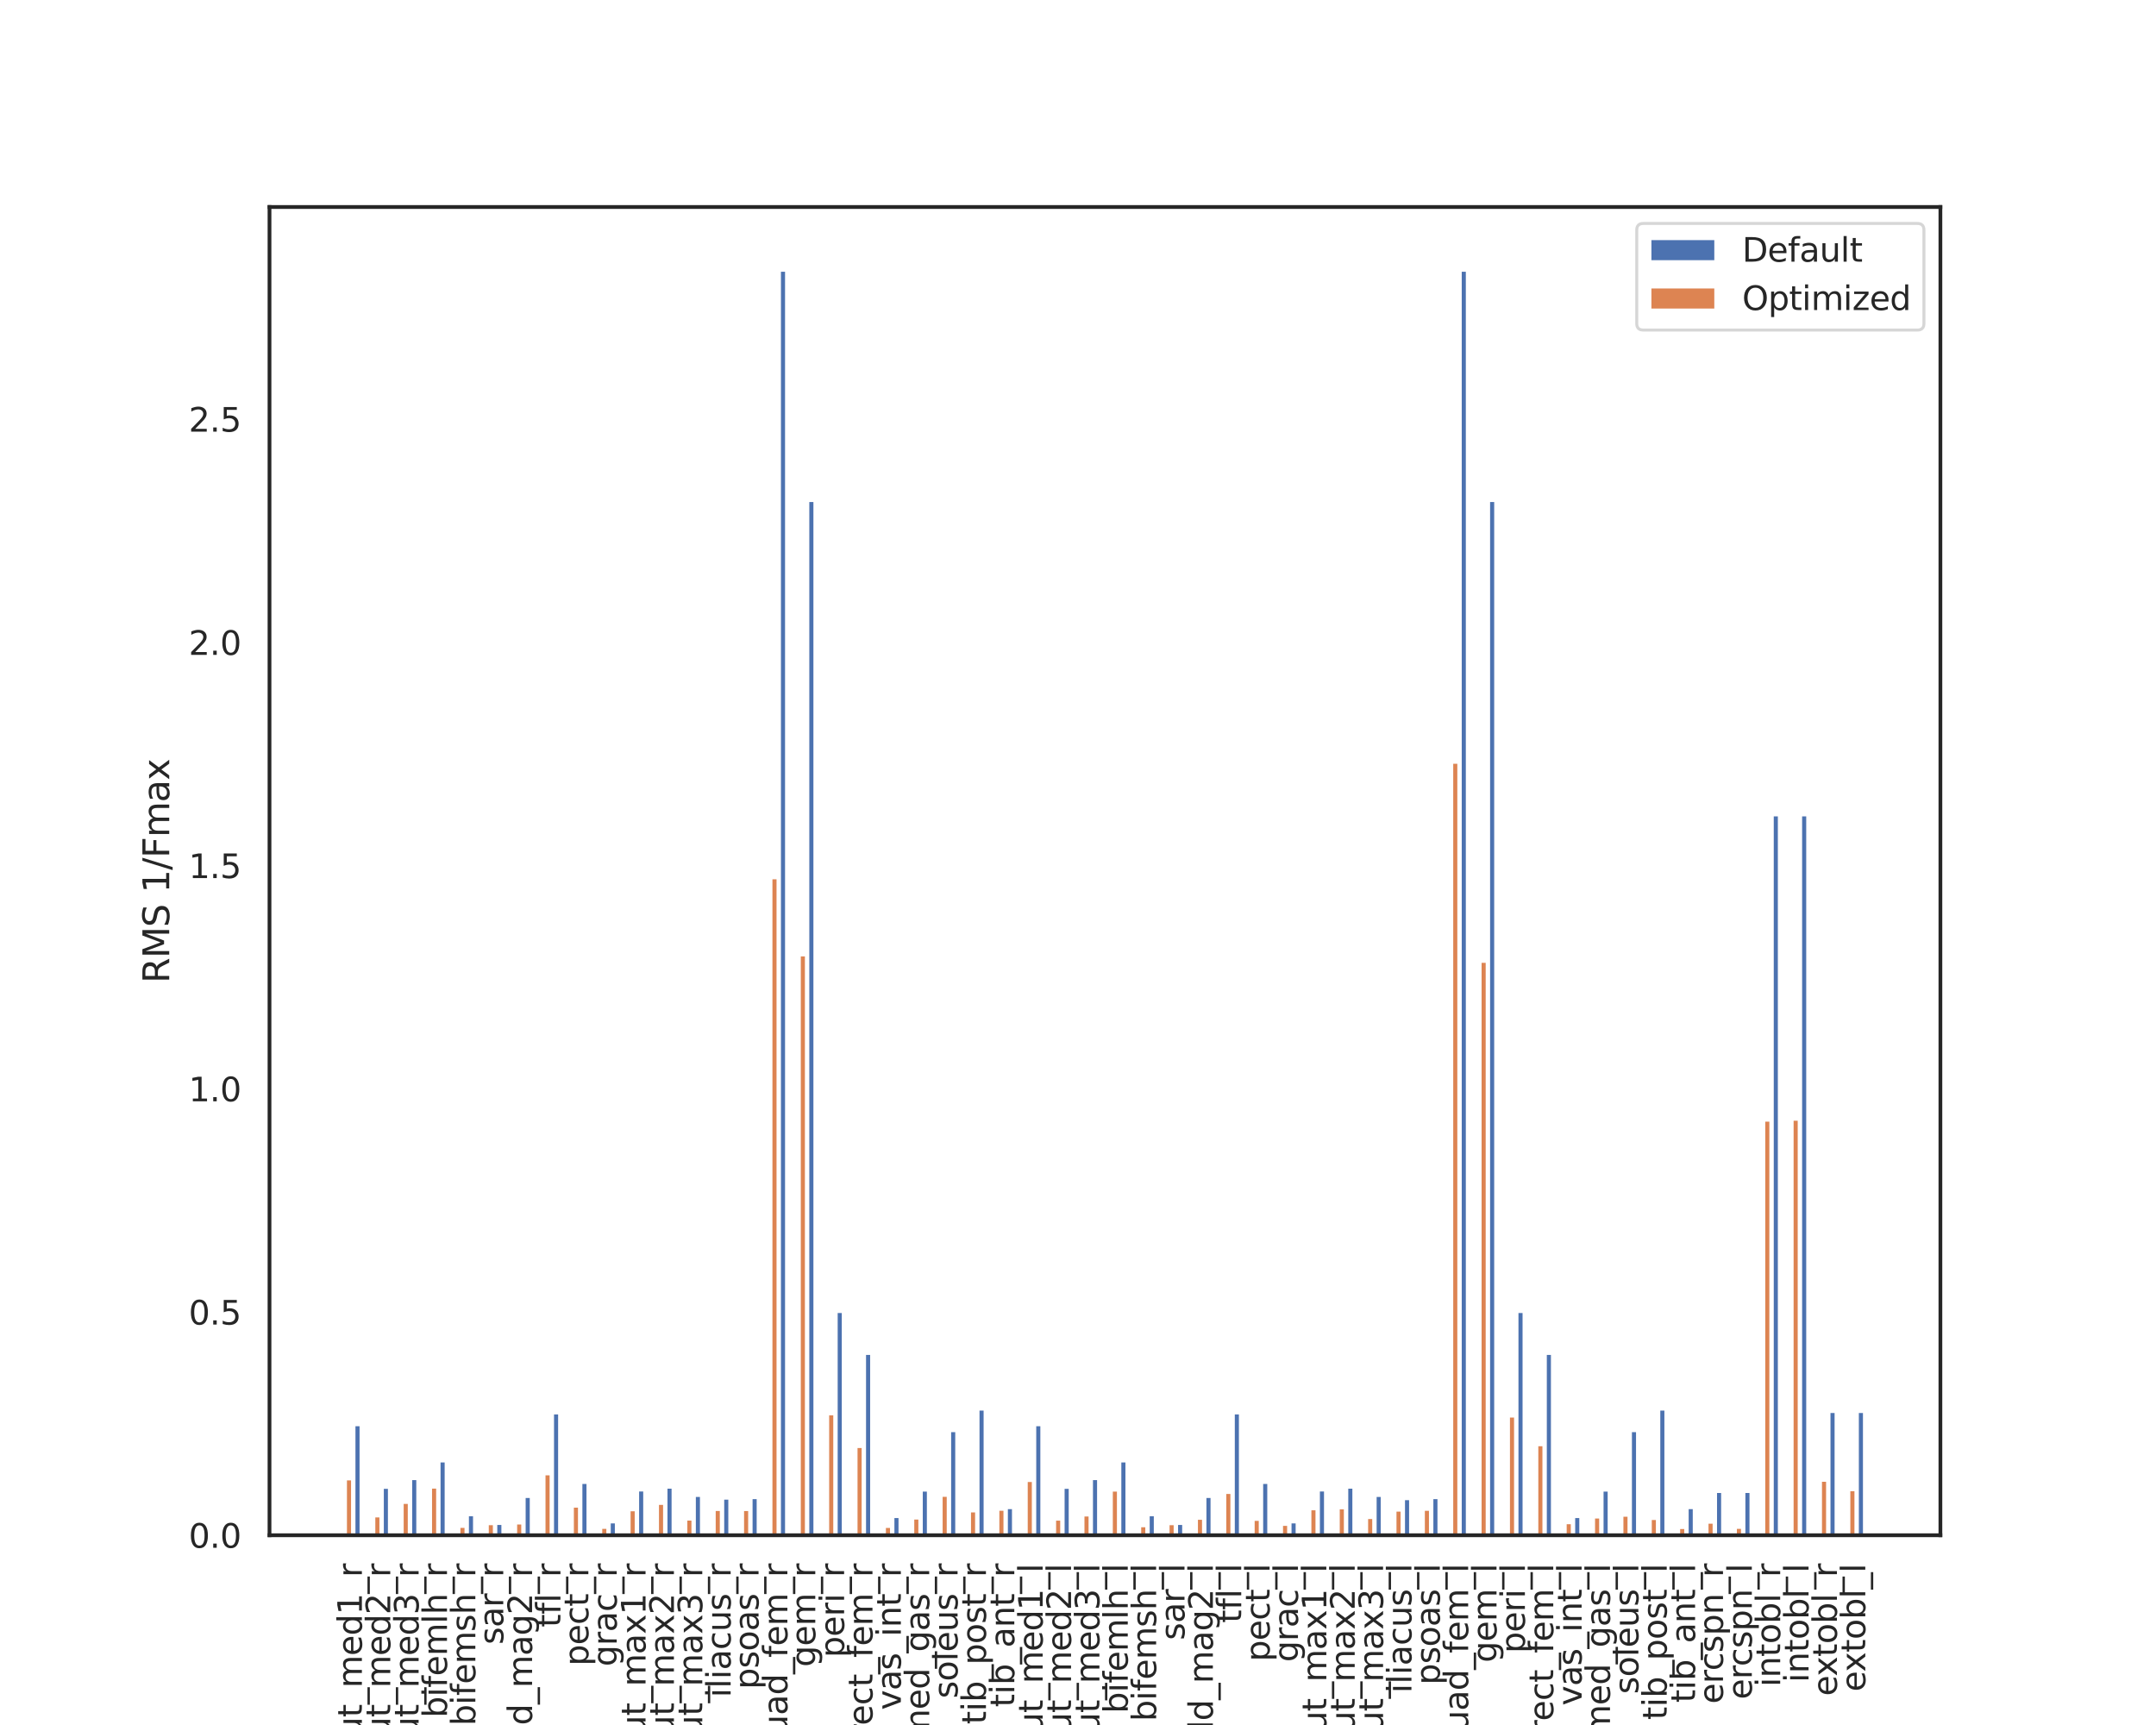 <?xml version="1.0" encoding="utf-8" standalone="no"?>
<!DOCTYPE svg PUBLIC "-//W3C//DTD SVG 1.1//EN"
  "http://www.w3.org/Graphics/SVG/1.1/DTD/svg11.dtd">
<svg xmlns:xlink="http://www.w3.org/1999/xlink" width="720pt" height="576pt" viewBox="0 0 720 576" xmlns="http://www.w3.org/2000/svg" version="1.1">
 <defs>
  <style type="text/css">*{stroke-linejoin: round; stroke-linecap: butt}</style>
 </defs>
 <g id="figure_1">
  <g id="patch_1">
   <path d="M 0 576 
L 720 576 
L 720 0 
L 0 0 
z
" style="fill: #ffffff"/>
  </g>
  <g id="axes_1">
   <g id="patch_2">
    <path d="M 90 512.64 
L 648 512.64 
L 648 69.12 
L 90 69.12 
z
" style="fill: #ffffff"/>
   </g>
   <g id="matplotlib.axis_1">
    <g id="xtick_1">
     <g id="text_1">
      <!-- glut_med1_r -->
      <g style="fill: #262626" transform="translate(120.851 590.45)rotate(-90)scale(0.11 -0.11)">
       <defs>
        <path id="DejaVuSans-67" d="M 2906 1791 
Q 2906 2416 2648 2759 
Q 2391 3103 1925 3103 
Q 1463 3103 1205 2759 
Q 947 2416 947 1791 
Q 947 1169 1205 825 
Q 1463 481 1925 481 
Q 2391 481 2648 825 
Q 2906 1169 2906 1791 
z
M 3481 434 
Q 3481 -459 3084 -895 
Q 2688 -1331 1869 -1331 
Q 1566 -1331 1297 -1286 
Q 1028 -1241 775 -1147 
L 775 -588 
Q 1028 -725 1275 -790 
Q 1522 -856 1778 -856 
Q 2344 -856 2625 -561 
Q 2906 -266 2906 331 
L 2906 616 
Q 2728 306 2450 153 
Q 2172 0 1784 0 
Q 1141 0 747 490 
Q 353 981 353 1791 
Q 353 2603 747 3093 
Q 1141 3584 1784 3584 
Q 2172 3584 2450 3431 
Q 2728 3278 2906 2969 
L 2906 3500 
L 3481 3500 
L 3481 434 
z
" transform="scale(0.016)"/>
        <path id="DejaVuSans-6c" d="M 603 4863 
L 1178 4863 
L 1178 0 
L 603 0 
L 603 4863 
z
" transform="scale(0.016)"/>
        <path id="DejaVuSans-75" d="M 544 1381 
L 544 3500 
L 1119 3500 
L 1119 1403 
Q 1119 906 1312 657 
Q 1506 409 1894 409 
Q 2359 409 2629 706 
Q 2900 1003 2900 1516 
L 2900 3500 
L 3475 3500 
L 3475 0 
L 2900 0 
L 2900 538 
Q 2691 219 2414 64 
Q 2138 -91 1772 -91 
Q 1169 -91 856 284 
Q 544 659 544 1381 
z
M 1991 3584 
L 1991 3584 
z
" transform="scale(0.016)"/>
        <path id="DejaVuSans-74" d="M 1172 4494 
L 1172 3500 
L 2356 3500 
L 2356 3053 
L 1172 3053 
L 1172 1153 
Q 1172 725 1289 603 
Q 1406 481 1766 481 
L 2356 481 
L 2356 0 
L 1766 0 
Q 1100 0 847 248 
Q 594 497 594 1153 
L 594 3053 
L 172 3053 
L 172 3500 
L 594 3500 
L 594 4494 
L 1172 4494 
z
" transform="scale(0.016)"/>
        <path id="DejaVuSans-5f" d="M 3263 -1063 
L 3263 -1509 
L -63 -1509 
L -63 -1063 
L 3263 -1063 
z
" transform="scale(0.016)"/>
        <path id="DejaVuSans-6d" d="M 3328 2828 
Q 3544 3216 3844 3400 
Q 4144 3584 4550 3584 
Q 5097 3584 5394 3201 
Q 5691 2819 5691 2113 
L 5691 0 
L 5113 0 
L 5113 2094 
Q 5113 2597 4934 2840 
Q 4756 3084 4391 3084 
Q 3944 3084 3684 2787 
Q 3425 2491 3425 1978 
L 3425 0 
L 2847 0 
L 2847 2094 
Q 2847 2600 2669 2842 
Q 2491 3084 2119 3084 
Q 1678 3084 1418 2786 
Q 1159 2488 1159 1978 
L 1159 0 
L 581 0 
L 581 3500 
L 1159 3500 
L 1159 2956 
Q 1356 3278 1631 3431 
Q 1906 3584 2284 3584 
Q 2666 3584 2933 3390 
Q 3200 3197 3328 2828 
z
" transform="scale(0.016)"/>
        <path id="DejaVuSans-65" d="M 3597 1894 
L 3597 1613 
L 953 1613 
Q 991 1019 1311 708 
Q 1631 397 2203 397 
Q 2534 397 2845 478 
Q 3156 559 3463 722 
L 3463 178 
Q 3153 47 2828 -22 
Q 2503 -91 2169 -91 
Q 1331 -91 842 396 
Q 353 884 353 1716 
Q 353 2575 817 3079 
Q 1281 3584 2069 3584 
Q 2775 3584 3186 3129 
Q 3597 2675 3597 1894 
z
M 3022 2063 
Q 3016 2534 2758 2815 
Q 2500 3097 2075 3097 
Q 1594 3097 1305 2825 
Q 1016 2553 972 2059 
L 3022 2063 
z
" transform="scale(0.016)"/>
        <path id="DejaVuSans-64" d="M 2906 2969 
L 2906 4863 
L 3481 4863 
L 3481 0 
L 2906 0 
L 2906 525 
Q 2725 213 2448 61 
Q 2172 -91 1784 -91 
Q 1150 -91 751 415 
Q 353 922 353 1747 
Q 353 2572 751 3078 
Q 1150 3584 1784 3584 
Q 2172 3584 2448 3432 
Q 2725 3281 2906 2969 
z
M 947 1747 
Q 947 1113 1208 752 
Q 1469 391 1925 391 
Q 2381 391 2643 752 
Q 2906 1113 2906 1747 
Q 2906 2381 2643 2742 
Q 2381 3103 1925 3103 
Q 1469 3103 1208 2742 
Q 947 2381 947 1747 
z
" transform="scale(0.016)"/>
        <path id="DejaVuSans-31" d="M 794 531 
L 1825 531 
L 1825 4091 
L 703 3866 
L 703 4441 
L 1819 4666 
L 2450 4666 
L 2450 531 
L 3481 531 
L 3481 0 
L 794 0 
L 794 531 
z
" transform="scale(0.016)"/>
        <path id="DejaVuSans-72" d="M 2631 2963 
Q 2534 3019 2420 3045 
Q 2306 3072 2169 3072 
Q 1681 3072 1420 2755 
Q 1159 2438 1159 1844 
L 1159 0 
L 581 0 
L 581 3500 
L 1159 3500 
L 1159 2956 
Q 1341 3275 1631 3429 
Q 1922 3584 2338 3584 
Q 2397 3584 2469 3576 
Q 2541 3569 2628 3553 
L 2631 2963 
z
" transform="scale(0.016)"/>
       </defs>
       <use xlink:href="#DejaVuSans-67"/>
       <use xlink:href="#DejaVuSans-6c" x="63.477"/>
       <use xlink:href="#DejaVuSans-75" x="91.26"/>
       <use xlink:href="#DejaVuSans-74" x="154.639"/>
       <use xlink:href="#DejaVuSans-5f" x="193.848"/>
       <use xlink:href="#DejaVuSans-6d" x="243.848"/>
       <use xlink:href="#DejaVuSans-65" x="341.26"/>
       <use xlink:href="#DejaVuSans-64" x="402.783"/>
       <use xlink:href="#DejaVuSans-31" x="466.26"/>
       <use xlink:href="#DejaVuSans-5f" x="529.883"/>
       <use xlink:href="#DejaVuSans-72" x="579.883"/>
      </g>
     </g>
    </g>
    <g id="xtick_2">
     <g id="text_2">
      <!-- glut_med2_r -->
      <g style="fill: #262626" transform="translate(130.324 590.45)rotate(-90)scale(0.11 -0.11)">
       <defs>
        <path id="DejaVuSans-32" d="M 1228 531 
L 3431 531 
L 3431 0 
L 469 0 
L 469 531 
Q 828 903 1448 1529 
Q 2069 2156 2228 2338 
Q 2531 2678 2651 2914 
Q 2772 3150 2772 3378 
Q 2772 3750 2511 3984 
Q 2250 4219 1831 4219 
Q 1534 4219 1204 4116 
Q 875 4013 500 3803 
L 500 4441 
Q 881 4594 1212 4672 
Q 1544 4750 1819 4750 
Q 2544 4750 2975 4387 
Q 3406 4025 3406 3419 
Q 3406 3131 3298 2873 
Q 3191 2616 2906 2266 
Q 2828 2175 2409 1742 
Q 1991 1309 1228 531 
z
" transform="scale(0.016)"/>
       </defs>
       <use xlink:href="#DejaVuSans-67"/>
       <use xlink:href="#DejaVuSans-6c" x="63.477"/>
       <use xlink:href="#DejaVuSans-75" x="91.26"/>
       <use xlink:href="#DejaVuSans-74" x="154.639"/>
       <use xlink:href="#DejaVuSans-5f" x="193.848"/>
       <use xlink:href="#DejaVuSans-6d" x="243.848"/>
       <use xlink:href="#DejaVuSans-65" x="341.26"/>
       <use xlink:href="#DejaVuSans-64" x="402.783"/>
       <use xlink:href="#DejaVuSans-32" x="466.26"/>
       <use xlink:href="#DejaVuSans-5f" x="529.883"/>
       <use xlink:href="#DejaVuSans-72" x="579.883"/>
      </g>
     </g>
    </g>
    <g id="xtick_3">
     <g id="text_3">
      <!-- glut_med3_r -->
      <g style="fill: #262626" transform="translate(139.797 590.45)rotate(-90)scale(0.11 -0.11)">
       <defs>
        <path id="DejaVuSans-33" d="M 2597 2516 
Q 3050 2419 3304 2112 
Q 3559 1806 3559 1356 
Q 3559 666 3084 287 
Q 2609 -91 1734 -91 
Q 1441 -91 1130 -33 
Q 819 25 488 141 
L 488 750 
Q 750 597 1062 519 
Q 1375 441 1716 441 
Q 2309 441 2620 675 
Q 2931 909 2931 1356 
Q 2931 1769 2642 2001 
Q 2353 2234 1838 2234 
L 1294 2234 
L 1294 2753 
L 1863 2753 
Q 2328 2753 2575 2939 
Q 2822 3125 2822 3475 
Q 2822 3834 2567 4026 
Q 2313 4219 1838 4219 
Q 1578 4219 1281 4162 
Q 984 4106 628 3988 
L 628 4550 
Q 988 4650 1302 4700 
Q 1616 4750 1894 4750 
Q 2613 4750 3031 4423 
Q 3450 4097 3450 3541 
Q 3450 3153 3228 2886 
Q 3006 2619 2597 2516 
z
" transform="scale(0.016)"/>
       </defs>
       <use xlink:href="#DejaVuSans-67"/>
       <use xlink:href="#DejaVuSans-6c" x="63.477"/>
       <use xlink:href="#DejaVuSans-75" x="91.26"/>
       <use xlink:href="#DejaVuSans-74" x="154.639"/>
       <use xlink:href="#DejaVuSans-5f" x="193.848"/>
       <use xlink:href="#DejaVuSans-6d" x="243.848"/>
       <use xlink:href="#DejaVuSans-65" x="341.26"/>
       <use xlink:href="#DejaVuSans-64" x="402.783"/>
       <use xlink:href="#DejaVuSans-33" x="466.26"/>
       <use xlink:href="#DejaVuSans-5f" x="529.883"/>
       <use xlink:href="#DejaVuSans-72" x="579.883"/>
      </g>
     </g>
    </g>
    <g id="xtick_4">
     <g id="text_4">
      <!-- bifemlh_r -->
      <g style="fill: #262626" transform="translate(149.27 573.584)rotate(-90)scale(0.11 -0.11)">
       <defs>
        <path id="DejaVuSans-62" d="M 3116 1747 
Q 3116 2381 2855 2742 
Q 2594 3103 2138 3103 
Q 1681 3103 1420 2742 
Q 1159 2381 1159 1747 
Q 1159 1113 1420 752 
Q 1681 391 2138 391 
Q 2594 391 2855 752 
Q 3116 1113 3116 1747 
z
M 1159 2969 
Q 1341 3281 1617 3432 
Q 1894 3584 2278 3584 
Q 2916 3584 3314 3078 
Q 3713 2572 3713 1747 
Q 3713 922 3314 415 
Q 2916 -91 2278 -91 
Q 1894 -91 1617 61 
Q 1341 213 1159 525 
L 1159 0 
L 581 0 
L 581 4863 
L 1159 4863 
L 1159 2969 
z
" transform="scale(0.016)"/>
        <path id="DejaVuSans-69" d="M 603 3500 
L 1178 3500 
L 1178 0 
L 603 0 
L 603 3500 
z
M 603 4863 
L 1178 4863 
L 1178 4134 
L 603 4134 
L 603 4863 
z
" transform="scale(0.016)"/>
        <path id="DejaVuSans-66" d="M 2375 4863 
L 2375 4384 
L 1825 4384 
Q 1516 4384 1395 4259 
Q 1275 4134 1275 3809 
L 1275 3500 
L 2222 3500 
L 2222 3053 
L 1275 3053 
L 1275 0 
L 697 0 
L 697 3053 
L 147 3053 
L 147 3500 
L 697 3500 
L 697 3744 
Q 697 4328 969 4595 
Q 1241 4863 1831 4863 
L 2375 4863 
z
" transform="scale(0.016)"/>
        <path id="DejaVuSans-68" d="M 3513 2113 
L 3513 0 
L 2938 0 
L 2938 2094 
Q 2938 2591 2744 2837 
Q 2550 3084 2163 3084 
Q 1697 3084 1428 2787 
Q 1159 2491 1159 1978 
L 1159 0 
L 581 0 
L 581 4863 
L 1159 4863 
L 1159 2956 
Q 1366 3272 1645 3428 
Q 1925 3584 2291 3584 
Q 2894 3584 3203 3211 
Q 3513 2838 3513 2113 
z
" transform="scale(0.016)"/>
       </defs>
       <use xlink:href="#DejaVuSans-62"/>
       <use xlink:href="#DejaVuSans-69" x="63.477"/>
       <use xlink:href="#DejaVuSans-66" x="91.26"/>
       <use xlink:href="#DejaVuSans-65" x="126.465"/>
       <use xlink:href="#DejaVuSans-6d" x="187.988"/>
       <use xlink:href="#DejaVuSans-6c" x="285.4"/>
       <use xlink:href="#DejaVuSans-68" x="313.184"/>
       <use xlink:href="#DejaVuSans-5f" x="376.562"/>
       <use xlink:href="#DejaVuSans-72" x="426.562"/>
      </g>
     </g>
    </g>
    <g id="xtick_5">
     <g id="text_5">
      <!-- bifemsh_r -->
      <g style="fill: #262626" transform="translate(158.743 576.258)rotate(-90)scale(0.11 -0.11)">
       <defs>
        <path id="DejaVuSans-73" d="M 2834 3397 
L 2834 2853 
Q 2591 2978 2328 3040 
Q 2066 3103 1784 3103 
Q 1356 3103 1142 2972 
Q 928 2841 928 2578 
Q 928 2378 1081 2264 
Q 1234 2150 1697 2047 
L 1894 2003 
Q 2506 1872 2764 1633 
Q 3022 1394 3022 966 
Q 3022 478 2636 193 
Q 2250 -91 1575 -91 
Q 1294 -91 989 -36 
Q 684 19 347 128 
L 347 722 
Q 666 556 975 473 
Q 1284 391 1588 391 
Q 1994 391 2212 530 
Q 2431 669 2431 922 
Q 2431 1156 2273 1281 
Q 2116 1406 1581 1522 
L 1381 1569 
Q 847 1681 609 1914 
Q 372 2147 372 2553 
Q 372 3047 722 3315 
Q 1072 3584 1716 3584 
Q 2034 3584 2315 3537 
Q 2597 3491 2834 3397 
z
" transform="scale(0.016)"/>
       </defs>
       <use xlink:href="#DejaVuSans-62"/>
       <use xlink:href="#DejaVuSans-69" x="63.477"/>
       <use xlink:href="#DejaVuSans-66" x="91.26"/>
       <use xlink:href="#DejaVuSans-65" x="126.465"/>
       <use xlink:href="#DejaVuSans-6d" x="187.988"/>
       <use xlink:href="#DejaVuSans-73" x="285.4"/>
       <use xlink:href="#DejaVuSans-68" x="337.5"/>
       <use xlink:href="#DejaVuSans-5f" x="400.879"/>
       <use xlink:href="#DejaVuSans-72" x="450.879"/>
      </g>
     </g>
    </g>
    <g id="xtick_6">
     <g id="text_6">
      <!-- sar_r -->
      <g style="fill: #262626" transform="translate(168.062 549.155)rotate(-90)scale(0.11 -0.11)">
       <defs>
        <path id="DejaVuSans-61" d="M 2194 1759 
Q 1497 1759 1228 1600 
Q 959 1441 959 1056 
Q 959 750 1161 570 
Q 1363 391 1709 391 
Q 2188 391 2477 730 
Q 2766 1069 2766 1631 
L 2766 1759 
L 2194 1759 
z
M 3341 1997 
L 3341 0 
L 2766 0 
L 2766 531 
Q 2569 213 2275 61 
Q 1981 -91 1556 -91 
Q 1019 -91 701 211 
Q 384 513 384 1019 
Q 384 1609 779 1909 
Q 1175 2209 1959 2209 
L 2766 2209 
L 2766 2266 
Q 2766 2663 2505 2880 
Q 2244 3097 1772 3097 
Q 1472 3097 1187 3025 
Q 903 2953 641 2809 
L 641 3341 
Q 956 3463 1253 3523 
Q 1550 3584 1831 3584 
Q 2591 3584 2966 3190 
Q 3341 2797 3341 1997 
z
" transform="scale(0.016)"/>
       </defs>
       <use xlink:href="#DejaVuSans-73"/>
       <use xlink:href="#DejaVuSans-61" x="52.1"/>
       <use xlink:href="#DejaVuSans-72" x="113.379"/>
       <use xlink:href="#DejaVuSans-5f" x="154.492"/>
       <use xlink:href="#DejaVuSans-72" x="204.492"/>
      </g>
     </g>
    </g>
    <g id="xtick_7">
     <g id="text_7">
      <!-- add_mag2_r -->
      <g style="fill: #262626" transform="translate(177.688 589.807)rotate(-90)scale(0.11 -0.11)">
       <use xlink:href="#DejaVuSans-61"/>
       <use xlink:href="#DejaVuSans-64" x="61.279"/>
       <use xlink:href="#DejaVuSans-64" x="124.756"/>
       <use xlink:href="#DejaVuSans-5f" x="188.232"/>
       <use xlink:href="#DejaVuSans-6d" x="238.232"/>
       <use xlink:href="#DejaVuSans-61" x="335.645"/>
       <use xlink:href="#DejaVuSans-67" x="396.924"/>
       <use xlink:href="#DejaVuSans-32" x="460.4"/>
       <use xlink:href="#DejaVuSans-5f" x="524.023"/>
       <use xlink:href="#DejaVuSans-72" x="574.023"/>
      </g>
     </g>
    </g>
    <g id="xtick_8">
     <g id="text_8">
      <!-- tfl_r -->
      <g style="fill: #262626" transform="translate(187.161 543.403)rotate(-90)scale(0.11 -0.11)">
       <use xlink:href="#DejaVuSans-74"/>
       <use xlink:href="#DejaVuSans-66" x="39.209"/>
       <use xlink:href="#DejaVuSans-6c" x="74.414"/>
       <use xlink:href="#DejaVuSans-5f" x="102.197"/>
       <use xlink:href="#DejaVuSans-72" x="152.197"/>
      </g>
     </g>
    </g>
    <g id="xtick_9">
     <g id="text_9">
      <!-- pect_r -->
      <g style="fill: #262626" transform="translate(196.481 556.274)rotate(-90)scale(0.11 -0.11)">
       <defs>
        <path id="DejaVuSans-70" d="M 1159 525 
L 1159 -1331 
L 581 -1331 
L 581 3500 
L 1159 3500 
L 1159 2969 
Q 1341 3281 1617 3432 
Q 1894 3584 2278 3584 
Q 2916 3584 3314 3078 
Q 3713 2572 3713 1747 
Q 3713 922 3314 415 
Q 2916 -91 2278 -91 
Q 1894 -91 1617 61 
Q 1341 213 1159 525 
z
M 3116 1747 
Q 3116 2381 2855 2742 
Q 2594 3103 2138 3103 
Q 1681 3103 1420 2742 
Q 1159 2381 1159 1747 
Q 1159 1113 1420 752 
Q 1681 391 2138 391 
Q 2594 391 2855 752 
Q 3116 1113 3116 1747 
z
" transform="scale(0.016)"/>
        <path id="DejaVuSans-63" d="M 3122 3366 
L 3122 2828 
Q 2878 2963 2633 3030 
Q 2388 3097 2138 3097 
Q 1578 3097 1268 2742 
Q 959 2388 959 1747 
Q 959 1106 1268 751 
Q 1578 397 2138 397 
Q 2388 397 2633 464 
Q 2878 531 3122 666 
L 3122 134 
Q 2881 22 2623 -34 
Q 2366 -91 2075 -91 
Q 1284 -91 818 406 
Q 353 903 353 1747 
Q 353 2603 823 3093 
Q 1294 3584 2113 3584 
Q 2378 3584 2631 3529 
Q 2884 3475 3122 3366 
z
" transform="scale(0.016)"/>
       </defs>
       <use xlink:href="#DejaVuSans-70"/>
       <use xlink:href="#DejaVuSans-65" x="63.477"/>
       <use xlink:href="#DejaVuSans-63" x="125"/>
       <use xlink:href="#DejaVuSans-74" x="179.98"/>
       <use xlink:href="#DejaVuSans-5f" x="219.189"/>
       <use xlink:href="#DejaVuSans-72" x="269.189"/>
      </g>
     </g>
    </g>
    <g id="xtick_10">
     <g id="text_10">
      <!-- grac_r -->
      <g style="fill: #262626" transform="translate(205.954 556.457)rotate(-90)scale(0.11 -0.11)">
       <use xlink:href="#DejaVuSans-67"/>
       <use xlink:href="#DejaVuSans-72" x="63.477"/>
       <use xlink:href="#DejaVuSans-61" x="104.59"/>
       <use xlink:href="#DejaVuSans-63" x="165.869"/>
       <use xlink:href="#DejaVuSans-5f" x="220.85"/>
       <use xlink:href="#DejaVuSans-72" x="270.85"/>
      </g>
     </g>
    </g>
    <g id="xtick_11">
     <g id="text_11">
      <!-- glut_max1_r -->
      <g style="fill: #262626" transform="translate(215.58 589.95)rotate(-90)scale(0.11 -0.11)">
       <defs>
        <path id="DejaVuSans-78" d="M 3513 3500 
L 2247 1797 
L 3578 0 
L 2900 0 
L 1881 1375 
L 863 0 
L 184 0 
L 1544 1831 
L 300 3500 
L 978 3500 
L 1906 2253 
L 2834 3500 
L 3513 3500 
z
" transform="scale(0.016)"/>
       </defs>
       <use xlink:href="#DejaVuSans-67"/>
       <use xlink:href="#DejaVuSans-6c" x="63.477"/>
       <use xlink:href="#DejaVuSans-75" x="91.26"/>
       <use xlink:href="#DejaVuSans-74" x="154.639"/>
       <use xlink:href="#DejaVuSans-5f" x="193.848"/>
       <use xlink:href="#DejaVuSans-6d" x="243.848"/>
       <use xlink:href="#DejaVuSans-61" x="341.26"/>
       <use xlink:href="#DejaVuSans-78" x="402.539"/>
       <use xlink:href="#DejaVuSans-31" x="461.719"/>
       <use xlink:href="#DejaVuSans-5f" x="525.342"/>
       <use xlink:href="#DejaVuSans-72" x="575.342"/>
      </g>
     </g>
    </g>
    <g id="xtick_12">
     <g id="text_12">
      <!-- glut_max2_r -->
      <g style="fill: #262626" transform="translate(225.053 589.95)rotate(-90)scale(0.11 -0.11)">
       <use xlink:href="#DejaVuSans-67"/>
       <use xlink:href="#DejaVuSans-6c" x="63.477"/>
       <use xlink:href="#DejaVuSans-75" x="91.26"/>
       <use xlink:href="#DejaVuSans-74" x="154.639"/>
       <use xlink:href="#DejaVuSans-5f" x="193.848"/>
       <use xlink:href="#DejaVuSans-6d" x="243.848"/>
       <use xlink:href="#DejaVuSans-61" x="341.26"/>
       <use xlink:href="#DejaVuSans-78" x="402.539"/>
       <use xlink:href="#DejaVuSans-32" x="461.719"/>
       <use xlink:href="#DejaVuSans-5f" x="525.342"/>
       <use xlink:href="#DejaVuSans-72" x="575.342"/>
      </g>
     </g>
    </g>
    <g id="xtick_13">
     <g id="text_13">
      <!-- glut_max3_r -->
      <g style="fill: #262626" transform="translate(234.526 589.95)rotate(-90)scale(0.11 -0.11)">
       <use xlink:href="#DejaVuSans-67"/>
       <use xlink:href="#DejaVuSans-6c" x="63.477"/>
       <use xlink:href="#DejaVuSans-75" x="91.26"/>
       <use xlink:href="#DejaVuSans-74" x="154.639"/>
       <use xlink:href="#DejaVuSans-5f" x="193.848"/>
       <use xlink:href="#DejaVuSans-6d" x="243.848"/>
       <use xlink:href="#DejaVuSans-61" x="341.26"/>
       <use xlink:href="#DejaVuSans-78" x="402.539"/>
       <use xlink:href="#DejaVuSans-33" x="461.719"/>
       <use xlink:href="#DejaVuSans-5f" x="525.342"/>
       <use xlink:href="#DejaVuSans-72" x="575.342"/>
      </g>
     </g>
    </g>
    <g id="xtick_14">
     <g id="text_14">
      <!-- iliacus_r -->
      <g style="fill: #262626" transform="translate(243.998 566.821)rotate(-90)scale(0.11 -0.11)">
       <use xlink:href="#DejaVuSans-69"/>
       <use xlink:href="#DejaVuSans-6c" x="27.783"/>
       <use xlink:href="#DejaVuSans-69" x="55.566"/>
       <use xlink:href="#DejaVuSans-61" x="83.35"/>
       <use xlink:href="#DejaVuSans-63" x="144.629"/>
       <use xlink:href="#DejaVuSans-75" x="199.609"/>
       <use xlink:href="#DejaVuSans-73" x="262.988"/>
       <use xlink:href="#DejaVuSans-5f" x="315.088"/>
       <use xlink:href="#DejaVuSans-72" x="365.088"/>
      </g>
     </g>
    </g>
    <g id="xtick_15">
     <g id="text_15">
      <!-- psoas_r -->
      <g style="fill: #262626" transform="translate(253.318 564.077)rotate(-90)scale(0.11 -0.11)">
       <defs>
        <path id="DejaVuSans-6f" d="M 1959 3097 
Q 1497 3097 1228 2736 
Q 959 2375 959 1747 
Q 959 1119 1226 758 
Q 1494 397 1959 397 
Q 2419 397 2687 759 
Q 2956 1122 2956 1747 
Q 2956 2369 2687 2733 
Q 2419 3097 1959 3097 
z
M 1959 3584 
Q 2709 3584 3137 3096 
Q 3566 2609 3566 1747 
Q 3566 888 3137 398 
Q 2709 -91 1959 -91 
Q 1206 -91 779 398 
Q 353 888 353 1747 
Q 353 2609 779 3096 
Q 1206 3584 1959 3584 
z
" transform="scale(0.016)"/>
       </defs>
       <use xlink:href="#DejaVuSans-70"/>
       <use xlink:href="#DejaVuSans-73" x="63.477"/>
       <use xlink:href="#DejaVuSans-6f" x="115.576"/>
       <use xlink:href="#DejaVuSans-61" x="176.758"/>
       <use xlink:href="#DejaVuSans-73" x="238.037"/>
       <use xlink:href="#DejaVuSans-5f" x="290.137"/>
       <use xlink:href="#DejaVuSans-72" x="340.137"/>
      </g>
     </g>
    </g>
    <g id="xtick_16">
     <g id="text_16">
      <!-- quad_fem_r -->
      <g style="fill: #262626" transform="translate(262.944 586.696)rotate(-90)scale(0.11 -0.11)">
       <defs>
        <path id="DejaVuSans-71" d="M 947 1747 
Q 947 1113 1208 752 
Q 1469 391 1925 391 
Q 2381 391 2643 752 
Q 2906 1113 2906 1747 
Q 2906 2381 2643 2742 
Q 2381 3103 1925 3103 
Q 1469 3103 1208 2742 
Q 947 2381 947 1747 
z
M 2906 525 
Q 2725 213 2448 61 
Q 2172 -91 1784 -91 
Q 1150 -91 751 415 
Q 353 922 353 1747 
Q 353 2572 751 3078 
Q 1150 3584 1784 3584 
Q 2172 3584 2448 3432 
Q 2725 3281 2906 2969 
L 2906 3500 
L 3481 3500 
L 3481 -1331 
L 2906 -1331 
L 2906 525 
z
" transform="scale(0.016)"/>
       </defs>
       <use xlink:href="#DejaVuSans-71"/>
       <use xlink:href="#DejaVuSans-75" x="63.477"/>
       <use xlink:href="#DejaVuSans-61" x="126.855"/>
       <use xlink:href="#DejaVuSans-64" x="188.135"/>
       <use xlink:href="#DejaVuSans-5f" x="251.611"/>
       <use xlink:href="#DejaVuSans-66" x="301.611"/>
       <use xlink:href="#DejaVuSans-65" x="336.816"/>
       <use xlink:href="#DejaVuSans-6d" x="398.34"/>
       <use xlink:href="#DejaVuSans-5f" x="495.752"/>
       <use xlink:href="#DejaVuSans-72" x="545.752"/>
      </g>
     </g>
    </g>
    <g id="xtick_17">
     <g id="text_17">
      <!-- gem_r -->
      <g style="fill: #262626" transform="translate(272.264 556.628)rotate(-90)scale(0.11 -0.11)">
       <use xlink:href="#DejaVuSans-67"/>
       <use xlink:href="#DejaVuSans-65" x="63.477"/>
       <use xlink:href="#DejaVuSans-6d" x="125"/>
       <use xlink:href="#DejaVuSans-5f" x="222.412"/>
       <use xlink:href="#DejaVuSans-72" x="272.412"/>
      </g>
     </g>
    </g>
    <g id="xtick_18">
     <g id="text_18">
      <!-- peri_r -->
      <g style="fill: #262626" transform="translate(281.89 553.492)rotate(-90)scale(0.11 -0.11)">
       <use xlink:href="#DejaVuSans-70"/>
       <use xlink:href="#DejaVuSans-65" x="63.477"/>
       <use xlink:href="#DejaVuSans-72" x="125"/>
       <use xlink:href="#DejaVuSans-69" x="166.113"/>
       <use xlink:href="#DejaVuSans-5f" x="193.896"/>
       <use xlink:href="#DejaVuSans-72" x="243.896"/>
      </g>
     </g>
    </g>
    <g id="xtick_19">
     <g id="text_19">
      <!-- rect_fem_r -->
      <g style="fill: #262626" transform="translate(291.363 580.421)rotate(-90)scale(0.11 -0.11)">
       <use xlink:href="#DejaVuSans-72"/>
       <use xlink:href="#DejaVuSans-65" x="38.863"/>
       <use xlink:href="#DejaVuSans-63" x="100.387"/>
       <use xlink:href="#DejaVuSans-74" x="155.367"/>
       <use xlink:href="#DejaVuSans-5f" x="194.576"/>
       <use xlink:href="#DejaVuSans-66" x="244.576"/>
       <use xlink:href="#DejaVuSans-65" x="279.781"/>
       <use xlink:href="#DejaVuSans-6d" x="341.305"/>
       <use xlink:href="#DejaVuSans-5f" x="438.717"/>
       <use xlink:href="#DejaVuSans-72" x="488.717"/>
      </g>
     </g>
    </g>
    <g id="xtick_20">
     <g id="text_20">
      <!-- vas_int_r -->
      <g style="fill: #262626" transform="translate(300.836 570.983)rotate(-90)scale(0.11 -0.11)">
       <defs>
        <path id="DejaVuSans-76" d="M 191 3500 
L 800 3500 
L 1894 563 
L 2988 3500 
L 3597 3500 
L 2284 0 
L 1503 0 
L 191 3500 
z
" transform="scale(0.016)"/>
        <path id="DejaVuSans-6e" d="M 3513 2113 
L 3513 0 
L 2938 0 
L 2938 2094 
Q 2938 2591 2744 2837 
Q 2550 3084 2163 3084 
Q 1697 3084 1428 2787 
Q 1159 2491 1159 1978 
L 1159 0 
L 581 0 
L 581 3500 
L 1159 3500 
L 1159 2956 
Q 1366 3272 1645 3428 
Q 1925 3584 2291 3584 
Q 2894 3584 3203 3211 
Q 3513 2838 3513 2113 
z
" transform="scale(0.016)"/>
       </defs>
       <use xlink:href="#DejaVuSans-76"/>
       <use xlink:href="#DejaVuSans-61" x="59.18"/>
       <use xlink:href="#DejaVuSans-73" x="120.459"/>
       <use xlink:href="#DejaVuSans-5f" x="172.559"/>
       <use xlink:href="#DejaVuSans-69" x="222.559"/>
       <use xlink:href="#DejaVuSans-6e" x="250.342"/>
       <use xlink:href="#DejaVuSans-74" x="313.721"/>
       <use xlink:href="#DejaVuSans-5f" x="352.93"/>
       <use xlink:href="#DejaVuSans-72" x="402.93"/>
      </g>
     </g>
    </g>
    <g id="xtick_21">
     <g id="text_21">
      <!-- med_gas_r -->
      <g style="fill: #262626" transform="translate(310.309 581.583)rotate(-90)scale(0.11 -0.11)">
       <use xlink:href="#DejaVuSans-6d"/>
       <use xlink:href="#DejaVuSans-65" x="97.412"/>
       <use xlink:href="#DejaVuSans-64" x="158.936"/>
       <use xlink:href="#DejaVuSans-5f" x="222.412"/>
       <use xlink:href="#DejaVuSans-67" x="272.412"/>
       <use xlink:href="#DejaVuSans-61" x="335.889"/>
       <use xlink:href="#DejaVuSans-73" x="397.168"/>
       <use xlink:href="#DejaVuSans-5f" x="449.268"/>
       <use xlink:href="#DejaVuSans-72" x="499.268"/>
      </g>
     </g>
    </g>
    <g id="xtick_22">
     <g id="text_22">
      <!-- soleus_r -->
      <g style="fill: #262626" transform="translate(319.782 567.149)rotate(-90)scale(0.11 -0.11)">
       <use xlink:href="#DejaVuSans-73"/>
       <use xlink:href="#DejaVuSans-6f" x="52.1"/>
       <use xlink:href="#DejaVuSans-6c" x="113.281"/>
       <use xlink:href="#DejaVuSans-65" x="141.064"/>
       <use xlink:href="#DejaVuSans-75" x="202.588"/>
       <use xlink:href="#DejaVuSans-73" x="265.967"/>
       <use xlink:href="#DejaVuSans-5f" x="318.066"/>
       <use xlink:href="#DejaVuSans-72" x="368.066"/>
      </g>
     </g>
    </g>
    <g id="xtick_23">
     <g id="text_23">
      <!-- tib_post_r -->
      <g style="fill: #262626" transform="translate(329.254 575.77)rotate(-90)scale(0.11 -0.11)">
       <use xlink:href="#DejaVuSans-74"/>
       <use xlink:href="#DejaVuSans-69" x="39.209"/>
       <use xlink:href="#DejaVuSans-62" x="66.992"/>
       <use xlink:href="#DejaVuSans-5f" x="130.469"/>
       <use xlink:href="#DejaVuSans-70" x="180.469"/>
       <use xlink:href="#DejaVuSans-6f" x="243.945"/>
       <use xlink:href="#DejaVuSans-73" x="305.127"/>
       <use xlink:href="#DejaVuSans-74" x="357.227"/>
       <use xlink:href="#DejaVuSans-5f" x="396.436"/>
       <use xlink:href="#DejaVuSans-72" x="446.436"/>
      </g>
     </g>
    </g>
    <g id="xtick_24">
     <g id="text_24">
      <!-- tib_ant_r -->
      <g style="fill: #262626" transform="translate(338.727 570.038)rotate(-90)scale(0.11 -0.11)">
       <use xlink:href="#DejaVuSans-74"/>
       <use xlink:href="#DejaVuSans-69" x="39.209"/>
       <use xlink:href="#DejaVuSans-62" x="66.992"/>
       <use xlink:href="#DejaVuSans-5f" x="130.469"/>
       <use xlink:href="#DejaVuSans-61" x="180.469"/>
       <use xlink:href="#DejaVuSans-6e" x="241.748"/>
       <use xlink:href="#DejaVuSans-74" x="305.127"/>
       <use xlink:href="#DejaVuSans-5f" x="344.336"/>
       <use xlink:href="#DejaVuSans-72" x="394.336"/>
      </g>
     </g>
    </g>
    <g id="xtick_25">
     <g id="text_25">
      <!-- glut_med1_l -->
      <g style="fill: #262626" transform="translate(348.2 588.984)rotate(-90)scale(0.11 -0.11)">
       <use xlink:href="#DejaVuSans-67"/>
       <use xlink:href="#DejaVuSans-6c" x="63.477"/>
       <use xlink:href="#DejaVuSans-75" x="91.26"/>
       <use xlink:href="#DejaVuSans-74" x="154.639"/>
       <use xlink:href="#DejaVuSans-5f" x="193.848"/>
       <use xlink:href="#DejaVuSans-6d" x="243.848"/>
       <use xlink:href="#DejaVuSans-65" x="341.26"/>
       <use xlink:href="#DejaVuSans-64" x="402.783"/>
       <use xlink:href="#DejaVuSans-31" x="466.26"/>
       <use xlink:href="#DejaVuSans-5f" x="529.883"/>
       <use xlink:href="#DejaVuSans-6c" x="579.883"/>
      </g>
     </g>
    </g>
    <g id="xtick_26">
     <g id="text_26">
      <!-- glut_med2_l -->
      <g style="fill: #262626" transform="translate(357.673 588.984)rotate(-90)scale(0.11 -0.11)">
       <use xlink:href="#DejaVuSans-67"/>
       <use xlink:href="#DejaVuSans-6c" x="63.477"/>
       <use xlink:href="#DejaVuSans-75" x="91.26"/>
       <use xlink:href="#DejaVuSans-74" x="154.639"/>
       <use xlink:href="#DejaVuSans-5f" x="193.848"/>
       <use xlink:href="#DejaVuSans-6d" x="243.848"/>
       <use xlink:href="#DejaVuSans-65" x="341.26"/>
       <use xlink:href="#DejaVuSans-64" x="402.783"/>
       <use xlink:href="#DejaVuSans-32" x="466.26"/>
       <use xlink:href="#DejaVuSans-5f" x="529.883"/>
       <use xlink:href="#DejaVuSans-6c" x="579.883"/>
      </g>
     </g>
    </g>
    <g id="xtick_27">
     <g id="text_27">
      <!-- glut_med3_l -->
      <g style="fill: #262626" transform="translate(367.146 588.984)rotate(-90)scale(0.11 -0.11)">
       <use xlink:href="#DejaVuSans-67"/>
       <use xlink:href="#DejaVuSans-6c" x="63.477"/>
       <use xlink:href="#DejaVuSans-75" x="91.26"/>
       <use xlink:href="#DejaVuSans-74" x="154.639"/>
       <use xlink:href="#DejaVuSans-5f" x="193.848"/>
       <use xlink:href="#DejaVuSans-6d" x="243.848"/>
       <use xlink:href="#DejaVuSans-65" x="341.26"/>
       <use xlink:href="#DejaVuSans-64" x="402.783"/>
       <use xlink:href="#DejaVuSans-33" x="466.26"/>
       <use xlink:href="#DejaVuSans-5f" x="529.883"/>
       <use xlink:href="#DejaVuSans-6c" x="579.883"/>
      </g>
     </g>
    </g>
    <g id="xtick_28">
     <g id="text_28">
      <!-- bifemlh_l -->
      <g style="fill: #262626" transform="translate(376.619 572.118)rotate(-90)scale(0.11 -0.11)">
       <use xlink:href="#DejaVuSans-62"/>
       <use xlink:href="#DejaVuSans-69" x="63.477"/>
       <use xlink:href="#DejaVuSans-66" x="91.26"/>
       <use xlink:href="#DejaVuSans-65" x="126.465"/>
       <use xlink:href="#DejaVuSans-6d" x="187.988"/>
       <use xlink:href="#DejaVuSans-6c" x="285.4"/>
       <use xlink:href="#DejaVuSans-68" x="313.184"/>
       <use xlink:href="#DejaVuSans-5f" x="376.562"/>
       <use xlink:href="#DejaVuSans-6c" x="426.562"/>
      </g>
     </g>
    </g>
    <g id="xtick_29">
     <g id="text_29">
      <!-- bifemsh_l -->
      <g style="fill: #262626" transform="translate(386.092 574.792)rotate(-90)scale(0.11 -0.11)">
       <use xlink:href="#DejaVuSans-62"/>
       <use xlink:href="#DejaVuSans-69" x="63.477"/>
       <use xlink:href="#DejaVuSans-66" x="91.26"/>
       <use xlink:href="#DejaVuSans-65" x="126.465"/>
       <use xlink:href="#DejaVuSans-6d" x="187.988"/>
       <use xlink:href="#DejaVuSans-73" x="285.4"/>
       <use xlink:href="#DejaVuSans-68" x="337.5"/>
       <use xlink:href="#DejaVuSans-5f" x="400.879"/>
       <use xlink:href="#DejaVuSans-6c" x="450.879"/>
      </g>
     </g>
    </g>
    <g id="xtick_30">
     <g id="text_30">
      <!-- sar_l -->
      <g style="fill: #262626" transform="translate(395.565 547.689)rotate(-90)scale(0.11 -0.11)">
       <use xlink:href="#DejaVuSans-73"/>
       <use xlink:href="#DejaVuSans-61" x="52.1"/>
       <use xlink:href="#DejaVuSans-72" x="113.379"/>
       <use xlink:href="#DejaVuSans-5f" x="154.492"/>
       <use xlink:href="#DejaVuSans-6c" x="204.492"/>
      </g>
     </g>
    </g>
    <g id="xtick_31">
     <g id="text_31">
      <!-- add_mag2_l -->
      <g style="fill: #262626" transform="translate(405.037 588.341)rotate(-90)scale(0.11 -0.11)">
       <use xlink:href="#DejaVuSans-61"/>
       <use xlink:href="#DejaVuSans-64" x="61.279"/>
       <use xlink:href="#DejaVuSans-64" x="124.756"/>
       <use xlink:href="#DejaVuSans-5f" x="188.232"/>
       <use xlink:href="#DejaVuSans-6d" x="238.232"/>
       <use xlink:href="#DejaVuSans-61" x="335.645"/>
       <use xlink:href="#DejaVuSans-67" x="396.924"/>
       <use xlink:href="#DejaVuSans-32" x="460.4"/>
       <use xlink:href="#DejaVuSans-5f" x="524.023"/>
       <use xlink:href="#DejaVuSans-6c" x="574.023"/>
      </g>
     </g>
    </g>
    <g id="xtick_32">
     <g id="text_32">
      <!-- tfl_l -->
      <g style="fill: #262626" transform="translate(414.51 541.937)rotate(-90)scale(0.11 -0.11)">
       <use xlink:href="#DejaVuSans-74"/>
       <use xlink:href="#DejaVuSans-66" x="39.209"/>
       <use xlink:href="#DejaVuSans-6c" x="74.414"/>
       <use xlink:href="#DejaVuSans-5f" x="102.197"/>
       <use xlink:href="#DejaVuSans-6c" x="152.197"/>
      </g>
     </g>
    </g>
    <g id="xtick_33">
     <g id="text_33">
      <!-- pect_l -->
      <g style="fill: #262626" transform="translate(423.983 554.808)rotate(-90)scale(0.11 -0.11)">
       <use xlink:href="#DejaVuSans-70"/>
       <use xlink:href="#DejaVuSans-65" x="63.477"/>
       <use xlink:href="#DejaVuSans-63" x="125"/>
       <use xlink:href="#DejaVuSans-74" x="179.98"/>
       <use xlink:href="#DejaVuSans-5f" x="219.189"/>
       <use xlink:href="#DejaVuSans-6c" x="269.189"/>
      </g>
     </g>
    </g>
    <g id="xtick_34">
     <g id="text_34">
      <!-- grac_l -->
      <g style="fill: #262626" transform="translate(433.456 554.99)rotate(-90)scale(0.11 -0.11)">
       <use xlink:href="#DejaVuSans-67"/>
       <use xlink:href="#DejaVuSans-72" x="63.477"/>
       <use xlink:href="#DejaVuSans-61" x="104.59"/>
       <use xlink:href="#DejaVuSans-63" x="165.869"/>
       <use xlink:href="#DejaVuSans-5f" x="220.85"/>
       <use xlink:href="#DejaVuSans-6c" x="270.85"/>
      </g>
     </g>
    </g>
    <g id="xtick_35">
     <g id="text_35">
      <!-- glut_max1_l -->
      <g style="fill: #262626" transform="translate(442.929 588.484)rotate(-90)scale(0.11 -0.11)">
       <use xlink:href="#DejaVuSans-67"/>
       <use xlink:href="#DejaVuSans-6c" x="63.477"/>
       <use xlink:href="#DejaVuSans-75" x="91.26"/>
       <use xlink:href="#DejaVuSans-74" x="154.639"/>
       <use xlink:href="#DejaVuSans-5f" x="193.848"/>
       <use xlink:href="#DejaVuSans-6d" x="243.848"/>
       <use xlink:href="#DejaVuSans-61" x="341.26"/>
       <use xlink:href="#DejaVuSans-78" x="402.539"/>
       <use xlink:href="#DejaVuSans-31" x="461.719"/>
       <use xlink:href="#DejaVuSans-5f" x="525.342"/>
       <use xlink:href="#DejaVuSans-6c" x="575.342"/>
      </g>
     </g>
    </g>
    <g id="xtick_36">
     <g id="text_36">
      <!-- glut_max2_l -->
      <g style="fill: #262626" transform="translate(452.402 588.484)rotate(-90)scale(0.11 -0.11)">
       <use xlink:href="#DejaVuSans-67"/>
       <use xlink:href="#DejaVuSans-6c" x="63.477"/>
       <use xlink:href="#DejaVuSans-75" x="91.26"/>
       <use xlink:href="#DejaVuSans-74" x="154.639"/>
       <use xlink:href="#DejaVuSans-5f" x="193.848"/>
       <use xlink:href="#DejaVuSans-6d" x="243.848"/>
       <use xlink:href="#DejaVuSans-61" x="341.26"/>
       <use xlink:href="#DejaVuSans-78" x="402.539"/>
       <use xlink:href="#DejaVuSans-32" x="461.719"/>
       <use xlink:href="#DejaVuSans-5f" x="525.342"/>
       <use xlink:href="#DejaVuSans-6c" x="575.342"/>
      </g>
     </g>
    </g>
    <g id="xtick_37">
     <g id="text_37">
      <!-- glut_max3_l -->
      <g style="fill: #262626" transform="translate(461.875 588.484)rotate(-90)scale(0.11 -0.11)">
       <use xlink:href="#DejaVuSans-67"/>
       <use xlink:href="#DejaVuSans-6c" x="63.477"/>
       <use xlink:href="#DejaVuSans-75" x="91.26"/>
       <use xlink:href="#DejaVuSans-74" x="154.639"/>
       <use xlink:href="#DejaVuSans-5f" x="193.848"/>
       <use xlink:href="#DejaVuSans-6d" x="243.848"/>
       <use xlink:href="#DejaVuSans-61" x="341.26"/>
       <use xlink:href="#DejaVuSans-78" x="402.539"/>
       <use xlink:href="#DejaVuSans-33" x="461.719"/>
       <use xlink:href="#DejaVuSans-5f" x="525.342"/>
       <use xlink:href="#DejaVuSans-6c" x="575.342"/>
      </g>
     </g>
    </g>
    <g id="xtick_38">
     <g id="text_38">
      <!-- iliacus_l -->
      <g style="fill: #262626" transform="translate(471.348 565.355)rotate(-90)scale(0.11 -0.11)">
       <use xlink:href="#DejaVuSans-69"/>
       <use xlink:href="#DejaVuSans-6c" x="27.783"/>
       <use xlink:href="#DejaVuSans-69" x="55.566"/>
       <use xlink:href="#DejaVuSans-61" x="83.35"/>
       <use xlink:href="#DejaVuSans-63" x="144.629"/>
       <use xlink:href="#DejaVuSans-75" x="199.609"/>
       <use xlink:href="#DejaVuSans-73" x="262.988"/>
       <use xlink:href="#DejaVuSans-5f" x="315.088"/>
       <use xlink:href="#DejaVuSans-6c" x="365.088"/>
      </g>
     </g>
    </g>
    <g id="xtick_39">
     <g id="text_39">
      <!-- psoas_l -->
      <g style="fill: #262626" transform="translate(480.82 562.611)rotate(-90)scale(0.11 -0.11)">
       <use xlink:href="#DejaVuSans-70"/>
       <use xlink:href="#DejaVuSans-73" x="63.477"/>
       <use xlink:href="#DejaVuSans-6f" x="115.576"/>
       <use xlink:href="#DejaVuSans-61" x="176.758"/>
       <use xlink:href="#DejaVuSans-73" x="238.037"/>
       <use xlink:href="#DejaVuSans-5f" x="290.137"/>
       <use xlink:href="#DejaVuSans-6c" x="340.137"/>
      </g>
     </g>
    </g>
    <g id="xtick_40">
     <g id="text_40">
      <!-- quad_fem_l -->
      <g style="fill: #262626" transform="translate(490.293 585.23)rotate(-90)scale(0.11 -0.11)">
       <use xlink:href="#DejaVuSans-71"/>
       <use xlink:href="#DejaVuSans-75" x="63.477"/>
       <use xlink:href="#DejaVuSans-61" x="126.855"/>
       <use xlink:href="#DejaVuSans-64" x="188.135"/>
       <use xlink:href="#DejaVuSans-5f" x="251.611"/>
       <use xlink:href="#DejaVuSans-66" x="301.611"/>
       <use xlink:href="#DejaVuSans-65" x="336.816"/>
       <use xlink:href="#DejaVuSans-6d" x="398.34"/>
       <use xlink:href="#DejaVuSans-5f" x="495.752"/>
       <use xlink:href="#DejaVuSans-6c" x="545.752"/>
      </g>
     </g>
    </g>
    <g id="xtick_41">
     <g id="text_41">
      <!-- gem_l -->
      <g style="fill: #262626" transform="translate(499.766 555.162)rotate(-90)scale(0.11 -0.11)">
       <use xlink:href="#DejaVuSans-67"/>
       <use xlink:href="#DejaVuSans-65" x="63.477"/>
       <use xlink:href="#DejaVuSans-6d" x="125"/>
       <use xlink:href="#DejaVuSans-5f" x="222.412"/>
       <use xlink:href="#DejaVuSans-6c" x="272.412"/>
      </g>
     </g>
    </g>
    <g id="xtick_42">
     <g id="text_42">
      <!-- peri_l -->
      <g style="fill: #262626" transform="translate(509.239 552.026)rotate(-90)scale(0.11 -0.11)">
       <use xlink:href="#DejaVuSans-70"/>
       <use xlink:href="#DejaVuSans-65" x="63.477"/>
       <use xlink:href="#DejaVuSans-72" x="125"/>
       <use xlink:href="#DejaVuSans-69" x="166.113"/>
       <use xlink:href="#DejaVuSans-5f" x="193.896"/>
       <use xlink:href="#DejaVuSans-6c" x="243.896"/>
      </g>
     </g>
    </g>
    <g id="xtick_43">
     <g id="text_43">
      <!-- rect_fem_l -->
      <g style="fill: #262626" transform="translate(518.712 578.955)rotate(-90)scale(0.11 -0.11)">
       <use xlink:href="#DejaVuSans-72"/>
       <use xlink:href="#DejaVuSans-65" x="38.863"/>
       <use xlink:href="#DejaVuSans-63" x="100.387"/>
       <use xlink:href="#DejaVuSans-74" x="155.367"/>
       <use xlink:href="#DejaVuSans-5f" x="194.576"/>
       <use xlink:href="#DejaVuSans-66" x="244.576"/>
       <use xlink:href="#DejaVuSans-65" x="279.781"/>
       <use xlink:href="#DejaVuSans-6d" x="341.305"/>
       <use xlink:href="#DejaVuSans-5f" x="438.717"/>
       <use xlink:href="#DejaVuSans-6c" x="488.717"/>
      </g>
     </g>
    </g>
    <g id="xtick_44">
     <g id="text_44">
      <!-- vas_int_l -->
      <g style="fill: #262626" transform="translate(528.185 569.517)rotate(-90)scale(0.11 -0.11)">
       <use xlink:href="#DejaVuSans-76"/>
       <use xlink:href="#DejaVuSans-61" x="59.18"/>
       <use xlink:href="#DejaVuSans-73" x="120.459"/>
       <use xlink:href="#DejaVuSans-5f" x="172.559"/>
       <use xlink:href="#DejaVuSans-69" x="222.559"/>
       <use xlink:href="#DejaVuSans-6e" x="250.342"/>
       <use xlink:href="#DejaVuSans-74" x="313.721"/>
       <use xlink:href="#DejaVuSans-5f" x="352.93"/>
       <use xlink:href="#DejaVuSans-6c" x="402.93"/>
      </g>
     </g>
    </g>
    <g id="xtick_45">
     <g id="text_45">
      <!-- med_gas_l -->
      <g style="fill: #262626" transform="translate(537.658 580.117)rotate(-90)scale(0.11 -0.11)">
       <use xlink:href="#DejaVuSans-6d"/>
       <use xlink:href="#DejaVuSans-65" x="97.412"/>
       <use xlink:href="#DejaVuSans-64" x="158.936"/>
       <use xlink:href="#DejaVuSans-5f" x="222.412"/>
       <use xlink:href="#DejaVuSans-67" x="272.412"/>
       <use xlink:href="#DejaVuSans-61" x="335.889"/>
       <use xlink:href="#DejaVuSans-73" x="397.168"/>
       <use xlink:href="#DejaVuSans-5f" x="449.268"/>
       <use xlink:href="#DejaVuSans-6c" x="499.268"/>
      </g>
     </g>
    </g>
    <g id="xtick_46">
     <g id="text_46">
      <!-- soleus_l -->
      <g style="fill: #262626" transform="translate(547.131 565.683)rotate(-90)scale(0.11 -0.11)">
       <use xlink:href="#DejaVuSans-73"/>
       <use xlink:href="#DejaVuSans-6f" x="52.1"/>
       <use xlink:href="#DejaVuSans-6c" x="113.281"/>
       <use xlink:href="#DejaVuSans-65" x="141.064"/>
       <use xlink:href="#DejaVuSans-75" x="202.588"/>
       <use xlink:href="#DejaVuSans-73" x="265.967"/>
       <use xlink:href="#DejaVuSans-5f" x="318.066"/>
       <use xlink:href="#DejaVuSans-6c" x="368.066"/>
      </g>
     </g>
    </g>
    <g id="xtick_47">
     <g id="text_47">
      <!-- tib_post_l -->
      <g style="fill: #262626" transform="translate(556.604 574.304)rotate(-90)scale(0.11 -0.11)">
       <use xlink:href="#DejaVuSans-74"/>
       <use xlink:href="#DejaVuSans-69" x="39.209"/>
       <use xlink:href="#DejaVuSans-62" x="66.992"/>
       <use xlink:href="#DejaVuSans-5f" x="130.469"/>
       <use xlink:href="#DejaVuSans-70" x="180.469"/>
       <use xlink:href="#DejaVuSans-6f" x="243.945"/>
       <use xlink:href="#DejaVuSans-73" x="305.127"/>
       <use xlink:href="#DejaVuSans-74" x="357.227"/>
       <use xlink:href="#DejaVuSans-5f" x="396.436"/>
       <use xlink:href="#DejaVuSans-6c" x="446.436"/>
      </g>
     </g>
    </g>
    <g id="xtick_48">
     <g id="text_48">
      <!-- tib_ant_l -->
      <g style="fill: #262626" transform="translate(566.076 568.572)rotate(-90)scale(0.11 -0.11)">
       <use xlink:href="#DejaVuSans-74"/>
       <use xlink:href="#DejaVuSans-69" x="39.209"/>
       <use xlink:href="#DejaVuSans-62" x="66.992"/>
       <use xlink:href="#DejaVuSans-5f" x="130.469"/>
       <use xlink:href="#DejaVuSans-61" x="180.469"/>
       <use xlink:href="#DejaVuSans-6e" x="241.748"/>
       <use xlink:href="#DejaVuSans-74" x="305.127"/>
       <use xlink:href="#DejaVuSans-5f" x="344.336"/>
       <use xlink:href="#DejaVuSans-6c" x="394.336"/>
      </g>
     </g>
    </g>
    <g id="xtick_49">
     <g id="text_49">
      <!-- ercspn_r -->
      <g style="fill: #262626" transform="translate(575.396 568.938)rotate(-90)scale(0.11 -0.11)">
       <use xlink:href="#DejaVuSans-65"/>
       <use xlink:href="#DejaVuSans-72" x="61.523"/>
       <use xlink:href="#DejaVuSans-63" x="100.387"/>
       <use xlink:href="#DejaVuSans-73" x="155.367"/>
       <use xlink:href="#DejaVuSans-70" x="207.467"/>
       <use xlink:href="#DejaVuSans-6e" x="270.943"/>
       <use xlink:href="#DejaVuSans-5f" x="334.322"/>
       <use xlink:href="#DejaVuSans-72" x="384.322"/>
      </g>
     </g>
    </g>
    <g id="xtick_50">
     <g id="text_50">
      <!-- ercspn_l -->
      <g style="fill: #262626" transform="translate(585.022 567.472)rotate(-90)scale(0.11 -0.11)">
       <use xlink:href="#DejaVuSans-65"/>
       <use xlink:href="#DejaVuSans-72" x="61.523"/>
       <use xlink:href="#DejaVuSans-63" x="100.387"/>
       <use xlink:href="#DejaVuSans-73" x="155.367"/>
       <use xlink:href="#DejaVuSans-70" x="207.467"/>
       <use xlink:href="#DejaVuSans-6e" x="270.943"/>
       <use xlink:href="#DejaVuSans-5f" x="334.322"/>
       <use xlink:href="#DejaVuSans-6c" x="384.322"/>
      </g>
     </g>
    </g>
    <g id="xtick_51">
     <g id="text_51">
      <!-- intobl_r -->
      <g style="fill: #262626" transform="translate(594.495 563.271)rotate(-90)scale(0.11 -0.11)">
       <use xlink:href="#DejaVuSans-69"/>
       <use xlink:href="#DejaVuSans-6e" x="27.783"/>
       <use xlink:href="#DejaVuSans-74" x="91.162"/>
       <use xlink:href="#DejaVuSans-6f" x="130.371"/>
       <use xlink:href="#DejaVuSans-62" x="191.553"/>
       <use xlink:href="#DejaVuSans-6c" x="255.029"/>
       <use xlink:href="#DejaVuSans-5f" x="282.812"/>
       <use xlink:href="#DejaVuSans-72" x="332.812"/>
      </g>
     </g>
    </g>
    <g id="xtick_52">
     <g id="text_52">
      <!-- intobl_l -->
      <g style="fill: #262626" transform="translate(603.968 561.805)rotate(-90)scale(0.11 -0.11)">
       <use xlink:href="#DejaVuSans-69"/>
       <use xlink:href="#DejaVuSans-6e" x="27.783"/>
       <use xlink:href="#DejaVuSans-74" x="91.162"/>
       <use xlink:href="#DejaVuSans-6f" x="130.371"/>
       <use xlink:href="#DejaVuSans-62" x="191.553"/>
       <use xlink:href="#DejaVuSans-6c" x="255.029"/>
       <use xlink:href="#DejaVuSans-5f" x="282.812"/>
       <use xlink:href="#DejaVuSans-6c" x="332.812"/>
      </g>
     </g>
    </g>
    <g id="xtick_53">
     <g id="text_53">
      <!-- extobl_r -->
      <g style="fill: #262626" transform="translate(613.441 566.331)rotate(-90)scale(0.11 -0.11)">
       <use xlink:href="#DejaVuSans-65"/>
       <use xlink:href="#DejaVuSans-78" x="59.773"/>
       <use xlink:href="#DejaVuSans-74" x="118.953"/>
       <use xlink:href="#DejaVuSans-6f" x="158.162"/>
       <use xlink:href="#DejaVuSans-62" x="219.344"/>
       <use xlink:href="#DejaVuSans-6c" x="282.82"/>
       <use xlink:href="#DejaVuSans-5f" x="310.604"/>
       <use xlink:href="#DejaVuSans-72" x="360.604"/>
      </g>
     </g>
    </g>
    <g id="xtick_54">
     <g id="text_54">
      <!-- extobl_l -->
      <g style="fill: #262626" transform="translate(622.914 564.865)rotate(-90)scale(0.11 -0.11)">
       <use xlink:href="#DejaVuSans-65"/>
       <use xlink:href="#DejaVuSans-78" x="59.773"/>
       <use xlink:href="#DejaVuSans-74" x="118.953"/>
       <use xlink:href="#DejaVuSans-6f" x="158.162"/>
       <use xlink:href="#DejaVuSans-62" x="219.344"/>
       <use xlink:href="#DejaVuSans-6c" x="282.82"/>
       <use xlink:href="#DejaVuSans-5f" x="310.604"/>
       <use xlink:href="#DejaVuSans-6c" x="360.604"/>
      </g>
     </g>
    </g>
   </g>
   <g id="matplotlib.axis_2">
    <g id="ytick_1">
     <g id="text_55">
      <!-- 0.0 -->
      <g style="fill: #262626" transform="translate(63.007 516.819)scale(0.11 -0.11)">
       <defs>
        <path id="DejaVuSans-30" d="M 2034 4250 
Q 1547 4250 1301 3770 
Q 1056 3291 1056 2328 
Q 1056 1369 1301 889 
Q 1547 409 2034 409 
Q 2525 409 2770 889 
Q 3016 1369 3016 2328 
Q 3016 3291 2770 3770 
Q 2525 4250 2034 4250 
z
M 2034 4750 
Q 2819 4750 3233 4129 
Q 3647 3509 3647 2328 
Q 3647 1150 3233 529 
Q 2819 -91 2034 -91 
Q 1250 -91 836 529 
Q 422 1150 422 2328 
Q 422 3509 836 4129 
Q 1250 4750 2034 4750 
z
" transform="scale(0.016)"/>
        <path id="DejaVuSans-2e" d="M 684 794 
L 1344 794 
L 1344 0 
L 684 0 
L 684 794 
z
" transform="scale(0.016)"/>
       </defs>
       <use xlink:href="#DejaVuSans-30"/>
       <use xlink:href="#DejaVuSans-2e" x="63.623"/>
       <use xlink:href="#DejaVuSans-30" x="95.41"/>
      </g>
     </g>
    </g>
    <g id="ytick_2">
     <g id="text_56">
      <!-- 0.5 -->
      <g style="fill: #262626" transform="translate(63.007 442.282)scale(0.11 -0.11)">
       <defs>
        <path id="DejaVuSans-35" d="M 691 4666 
L 3169 4666 
L 3169 4134 
L 1269 4134 
L 1269 2991 
Q 1406 3038 1543 3061 
Q 1681 3084 1819 3084 
Q 2600 3084 3056 2656 
Q 3513 2228 3513 1497 
Q 3513 744 3044 326 
Q 2575 -91 1722 -91 
Q 1428 -91 1123 -41 
Q 819 9 494 109 
L 494 744 
Q 775 591 1075 516 
Q 1375 441 1709 441 
Q 2250 441 2565 725 
Q 2881 1009 2881 1497 
Q 2881 1984 2565 2268 
Q 2250 2553 1709 2553 
Q 1456 2553 1204 2497 
Q 953 2441 691 2322 
L 691 4666 
z
" transform="scale(0.016)"/>
       </defs>
       <use xlink:href="#DejaVuSans-30"/>
       <use xlink:href="#DejaVuSans-2e" x="63.623"/>
       <use xlink:href="#DejaVuSans-35" x="95.41"/>
      </g>
     </g>
    </g>
    <g id="ytick_3">
     <g id="text_57">
      <!-- 1.0 -->
      <g style="fill: #262626" transform="translate(63.007 367.744)scale(0.11 -0.11)">
       <use xlink:href="#DejaVuSans-31"/>
       <use xlink:href="#DejaVuSans-2e" x="63.623"/>
       <use xlink:href="#DejaVuSans-30" x="95.41"/>
      </g>
     </g>
    </g>
    <g id="ytick_4">
     <g id="text_58">
      <!-- 1.5 -->
      <g style="fill: #262626" transform="translate(63.007 293.207)scale(0.11 -0.11)">
       <use xlink:href="#DejaVuSans-31"/>
       <use xlink:href="#DejaVuSans-2e" x="63.623"/>
       <use xlink:href="#DejaVuSans-35" x="95.41"/>
      </g>
     </g>
    </g>
    <g id="ytick_5">
     <g id="text_59">
      <!-- 2.0 -->
      <g style="fill: #262626" transform="translate(63.007 218.669)scale(0.11 -0.11)">
       <use xlink:href="#DejaVuSans-32"/>
       <use xlink:href="#DejaVuSans-2e" x="63.623"/>
       <use xlink:href="#DejaVuSans-30" x="95.41"/>
      </g>
     </g>
    </g>
    <g id="ytick_6">
     <g id="text_60">
      <!-- 2.5 -->
      <g style="fill: #262626" transform="translate(63.007 144.132)scale(0.11 -0.11)">
       <use xlink:href="#DejaVuSans-32"/>
       <use xlink:href="#DejaVuSans-2e" x="63.623"/>
       <use xlink:href="#DejaVuSans-35" x="95.41"/>
      </g>
     </g>
    </g>
    <g id="text_61">
     <!-- RMS 1/Fmax -->
     <g style="fill: #262626" transform="translate(56.511 328.304)rotate(-90)scale(0.12 -0.12)">
      <defs>
       <path id="DejaVuSans-52" d="M 2841 2188 
Q 3044 2119 3236 1894 
Q 3428 1669 3622 1275 
L 4263 0 
L 3584 0 
L 2988 1197 
Q 2756 1666 2539 1819 
Q 2322 1972 1947 1972 
L 1259 1972 
L 1259 0 
L 628 0 
L 628 4666 
L 2053 4666 
Q 2853 4666 3247 4331 
Q 3641 3997 3641 3322 
Q 3641 2881 3436 2590 
Q 3231 2300 2841 2188 
z
M 1259 4147 
L 1259 2491 
L 2053 2491 
Q 2509 2491 2742 2702 
Q 2975 2913 2975 3322 
Q 2975 3731 2742 3939 
Q 2509 4147 2053 4147 
L 1259 4147 
z
" transform="scale(0.016)"/>
       <path id="DejaVuSans-4d" d="M 628 4666 
L 1569 4666 
L 2759 1491 
L 3956 4666 
L 4897 4666 
L 4897 0 
L 4281 0 
L 4281 4097 
L 3078 897 
L 2444 897 
L 1241 4097 
L 1241 0 
L 628 0 
L 628 4666 
z
" transform="scale(0.016)"/>
       <path id="DejaVuSans-53" d="M 3425 4513 
L 3425 3897 
Q 3066 4069 2747 4153 
Q 2428 4238 2131 4238 
Q 1616 4238 1336 4038 
Q 1056 3838 1056 3469 
Q 1056 3159 1242 3001 
Q 1428 2844 1947 2747 
L 2328 2669 
Q 3034 2534 3370 2195 
Q 3706 1856 3706 1288 
Q 3706 609 3251 259 
Q 2797 -91 1919 -91 
Q 1588 -91 1214 -16 
Q 841 59 441 206 
L 441 856 
Q 825 641 1194 531 
Q 1563 422 1919 422 
Q 2459 422 2753 634 
Q 3047 847 3047 1241 
Q 3047 1584 2836 1778 
Q 2625 1972 2144 2069 
L 1759 2144 
Q 1053 2284 737 2584 
Q 422 2884 422 3419 
Q 422 4038 858 4394 
Q 1294 4750 2059 4750 
Q 2388 4750 2728 4690 
Q 3069 4631 3425 4513 
z
" transform="scale(0.016)"/>
       <path id="DejaVuSans-20" transform="scale(0.016)"/>
       <path id="DejaVuSans-2f" d="M 1625 4666 
L 2156 4666 
L 531 -594 
L 0 -594 
L 1625 4666 
z
" transform="scale(0.016)"/>
       <path id="DejaVuSans-46" d="M 628 4666 
L 3309 4666 
L 3309 4134 
L 1259 4134 
L 1259 2759 
L 3109 2759 
L 3109 2228 
L 1259 2228 
L 1259 0 
L 628 0 
L 628 4666 
z
" transform="scale(0.016)"/>
      </defs>
      <use xlink:href="#DejaVuSans-52"/>
      <use xlink:href="#DejaVuSans-4d" x="69.482"/>
      <use xlink:href="#DejaVuSans-53" x="155.762"/>
      <use xlink:href="#DejaVuSans-20" x="219.238"/>
      <use xlink:href="#DejaVuSans-31" x="251.025"/>
      <use xlink:href="#DejaVuSans-2f" x="314.648"/>
      <use xlink:href="#DejaVuSans-46" x="348.34"/>
      <use xlink:href="#DejaVuSans-6d" x="405.859"/>
      <use xlink:href="#DejaVuSans-61" x="503.271"/>
      <use xlink:href="#DejaVuSans-78" x="564.551"/>
     </g>
    </g>
   </g>
   <g id="patch_3">
    <path d="M 118.206 512.64 
L 120.574 512.64 
L 120.574 475.744 
L 118.206 475.744 
z
" clip-path="url(#p3b539bf991)" style="fill: #4c72b0; stroke: #ffffff; stroke-linejoin: miter"/>
   </g>
   <g id="patch_4">
    <path d="M 127.678 512.64 
L 130.047 512.64 
L 130.047 496.648 
L 127.678 496.648 
z
" clip-path="url(#p3b539bf991)" style="fill: #4c72b0; stroke: #ffffff; stroke-linejoin: miter"/>
   </g>
   <g id="patch_5">
    <path d="M 137.151 512.64 
L 139.519 512.64 
L 139.519 493.737 
L 137.151 493.737 
z
" clip-path="url(#p3b539bf991)" style="fill: #4c72b0; stroke: #ffffff; stroke-linejoin: miter"/>
   </g>
   <g id="patch_6">
    <path d="M 146.624 512.64 
L 148.992 512.64 
L 148.992 487.831 
L 146.624 487.831 
z
" clip-path="url(#p3b539bf991)" style="fill: #4c72b0; stroke: #ffffff; stroke-linejoin: miter"/>
   </g>
   <g id="patch_7">
    <path d="M 156.097 512.64 
L 158.465 512.64 
L 158.465 505.803 
L 156.097 505.803 
z
" clip-path="url(#p3b539bf991)" style="fill: #4c72b0; stroke: #ffffff; stroke-linejoin: miter"/>
   </g>
   <g id="patch_8">
    <path d="M 165.57 512.64 
L 167.938 512.64 
L 167.938 508.708 
L 165.57 508.708 
z
" clip-path="url(#p3b539bf991)" style="fill: #4c72b0; stroke: #ffffff; stroke-linejoin: miter"/>
   </g>
   <g id="patch_9">
    <path d="M 175.043 512.64 
L 177.411 512.64 
L 177.411 499.706 
L 175.043 499.706 
z
" clip-path="url(#p3b539bf991)" style="fill: #4c72b0; stroke: #ffffff; stroke-linejoin: miter"/>
   </g>
   <g id="patch_10">
    <path d="M 184.516 512.64 
L 186.884 512.64 
L 186.884 471.795 
L 184.516 471.795 
z
" clip-path="url(#p3b539bf991)" style="fill: #4c72b0; stroke: #ffffff; stroke-linejoin: miter"/>
   </g>
   <g id="patch_11">
    <path d="M 193.989 512.64 
L 196.357 512.64 
L 196.357 495.016 
L 193.989 495.016 
z
" clip-path="url(#p3b539bf991)" style="fill: #4c72b0; stroke: #ffffff; stroke-linejoin: miter"/>
   </g>
   <g id="patch_12">
    <path d="M 203.461 512.64 
L 205.83 512.64 
L 205.83 508.182 
L 203.461 508.182 
z
" clip-path="url(#p3b539bf991)" style="fill: #4c72b0; stroke: #ffffff; stroke-linejoin: miter"/>
   </g>
   <g id="patch_13">
    <path d="M 212.934 512.64 
L 215.303 512.64 
L 215.303 497.534 
L 212.934 497.534 
z
" clip-path="url(#p3b539bf991)" style="fill: #4c72b0; stroke: #ffffff; stroke-linejoin: miter"/>
   </g>
   <g id="patch_14">
    <path d="M 222.407 512.64 
L 224.775 512.64 
L 224.775 496.598 
L 222.407 496.598 
z
" clip-path="url(#p3b539bf991)" style="fill: #4c72b0; stroke: #ffffff; stroke-linejoin: miter"/>
   </g>
   <g id="patch_15">
    <path d="M 231.88 512.64 
L 234.248 512.64 
L 234.248 499.347 
L 231.88 499.347 
z
" clip-path="url(#p3b539bf991)" style="fill: #4c72b0; stroke: #ffffff; stroke-linejoin: miter"/>
   </g>
   <g id="patch_16">
    <path d="M 241.353 512.64 
L 243.721 512.64 
L 243.721 500.263 
L 241.353 500.263 
z
" clip-path="url(#p3b539bf991)" style="fill: #4c72b0; stroke: #ffffff; stroke-linejoin: miter"/>
   </g>
   <g id="patch_17">
    <path d="M 250.826 512.64 
L 253.194 512.64 
L 253.194 500.074 
L 250.826 500.074 
z
" clip-path="url(#p3b539bf991)" style="fill: #4c72b0; stroke: #ffffff; stroke-linejoin: miter"/>
   </g>
   <g id="patch_18">
    <path d="M 260.299 512.64 
L 262.667 512.64 
L 262.667 90.24 
L 260.299 90.24 
z
" clip-path="url(#p3b539bf991)" style="fill: #4c72b0; stroke: #ffffff; stroke-linejoin: miter"/>
   </g>
   <g id="patch_19">
    <path d="M 269.772 512.64 
L 272.14 512.64 
L 272.14 167.141 
L 269.772 167.141 
z
" clip-path="url(#p3b539bf991)" style="fill: #4c72b0; stroke: #ffffff; stroke-linejoin: miter"/>
   </g>
   <g id="patch_20">
    <path d="M 279.244 512.64 
L 281.613 512.64 
L 281.613 437.934 
L 279.244 437.934 
z
" clip-path="url(#p3b539bf991)" style="fill: #4c72b0; stroke: #ffffff; stroke-linejoin: miter"/>
   </g>
   <g id="patch_21">
    <path d="M 288.717 512.64 
L 291.086 512.64 
L 291.086 451.934 
L 288.717 451.934 
z
" clip-path="url(#p3b539bf991)" style="fill: #4c72b0; stroke: #ffffff; stroke-linejoin: miter"/>
   </g>
   <g id="patch_22">
    <path d="M 298.19 512.64 
L 300.558 512.64 
L 300.558 506.394 
L 298.19 506.394 
z
" clip-path="url(#p3b539bf991)" style="fill: #4c72b0; stroke: #ffffff; stroke-linejoin: miter"/>
   </g>
   <g id="patch_23">
    <path d="M 307.663 512.64 
L 310.031 512.64 
L 310.031 497.572 
L 307.663 497.572 
z
" clip-path="url(#p3b539bf991)" style="fill: #4c72b0; stroke: #ffffff; stroke-linejoin: miter"/>
   </g>
   <g id="patch_24">
    <path d="M 317.136 512.64 
L 319.504 512.64 
L 319.504 477.716 
L 317.136 477.716 
z
" clip-path="url(#p3b539bf991)" style="fill: #4c72b0; stroke: #ffffff; stroke-linejoin: miter"/>
   </g>
   <g id="patch_25">
    <path d="M 326.609 512.64 
L 328.977 512.64 
L 328.977 470.521 
L 326.609 470.521 
z
" clip-path="url(#p3b539bf991)" style="fill: #4c72b0; stroke: #ffffff; stroke-linejoin: miter"/>
   </g>
   <g id="patch_26">
    <path d="M 336.082 512.64 
L 338.45 512.64 
L 338.45 503.428 
L 336.082 503.428 
z
" clip-path="url(#p3b539bf991)" style="fill: #4c72b0; stroke: #ffffff; stroke-linejoin: miter"/>
   </g>
   <g id="patch_27">
    <path d="M 345.555 512.64 
L 347.923 512.64 
L 347.923 475.744 
L 345.555 475.744 
z
" clip-path="url(#p3b539bf991)" style="fill: #4c72b0; stroke: #ffffff; stroke-linejoin: miter"/>
   </g>
   <g id="patch_28">
    <path d="M 355.028 512.64 
L 357.396 512.64 
L 357.396 496.648 
L 355.028 496.648 
z
" clip-path="url(#p3b539bf991)" style="fill: #4c72b0; stroke: #ffffff; stroke-linejoin: miter"/>
   </g>
   <g id="patch_29">
    <path d="M 364.5 512.64 
L 366.869 512.64 
L 366.869 493.737 
L 364.5 493.737 
z
" clip-path="url(#p3b539bf991)" style="fill: #4c72b0; stroke: #ffffff; stroke-linejoin: miter"/>
   </g>
   <g id="patch_30">
    <path d="M 373.973 512.64 
L 376.341 512.64 
L 376.341 487.831 
L 373.973 487.831 
z
" clip-path="url(#p3b539bf991)" style="fill: #4c72b0; stroke: #ffffff; stroke-linejoin: miter"/>
   </g>
   <g id="patch_31">
    <path d="M 383.446 512.64 
L 385.814 512.64 
L 385.814 505.803 
L 383.446 505.803 
z
" clip-path="url(#p3b539bf991)" style="fill: #4c72b0; stroke: #ffffff; stroke-linejoin: miter"/>
   </g>
   <g id="patch_32">
    <path d="M 392.919 512.64 
L 395.287 512.64 
L 395.287 508.708 
L 392.919 508.708 
z
" clip-path="url(#p3b539bf991)" style="fill: #4c72b0; stroke: #ffffff; stroke-linejoin: miter"/>
   </g>
   <g id="patch_33">
    <path d="M 402.392 512.64 
L 404.76 512.64 
L 404.76 499.706 
L 402.392 499.706 
z
" clip-path="url(#p3b539bf991)" style="fill: #4c72b0; stroke: #ffffff; stroke-linejoin: miter"/>
   </g>
   <g id="patch_34">
    <path d="M 411.865 512.64 
L 414.233 512.64 
L 414.233 471.795 
L 411.865 471.795 
z
" clip-path="url(#p3b539bf991)" style="fill: #4c72b0; stroke: #ffffff; stroke-linejoin: miter"/>
   </g>
   <g id="patch_35">
    <path d="M 421.338 512.64 
L 423.706 512.64 
L 423.706 495.016 
L 421.338 495.016 
z
" clip-path="url(#p3b539bf991)" style="fill: #4c72b0; stroke: #ffffff; stroke-linejoin: miter"/>
   </g>
   <g id="patch_36">
    <path d="M 430.811 512.64 
L 433.179 512.64 
L 433.179 508.182 
L 430.811 508.182 
z
" clip-path="url(#p3b539bf991)" style="fill: #4c72b0; stroke: #ffffff; stroke-linejoin: miter"/>
   </g>
   <g id="patch_37">
    <path d="M 440.283 512.64 
L 442.652 512.64 
L 442.652 497.534 
L 440.283 497.534 
z
" clip-path="url(#p3b539bf991)" style="fill: #4c72b0; stroke: #ffffff; stroke-linejoin: miter"/>
   </g>
   <g id="patch_38">
    <path d="M 449.756 512.64 
L 452.125 512.64 
L 452.125 496.598 
L 449.756 496.598 
z
" clip-path="url(#p3b539bf991)" style="fill: #4c72b0; stroke: #ffffff; stroke-linejoin: miter"/>
   </g>
   <g id="patch_39">
    <path d="M 459.229 512.64 
L 461.597 512.64 
L 461.597 499.347 
L 459.229 499.347 
z
" clip-path="url(#p3b539bf991)" style="fill: #4c72b0; stroke: #ffffff; stroke-linejoin: miter"/>
   </g>
   <g id="patch_40">
    <path d="M 468.702 512.64 
L 471.07 512.64 
L 471.07 500.425 
L 468.702 500.425 
z
" clip-path="url(#p3b539bf991)" style="fill: #4c72b0; stroke: #ffffff; stroke-linejoin: miter"/>
   </g>
   <g id="patch_41">
    <path d="M 478.175 512.64 
L 480.543 512.64 
L 480.543 500.074 
L 478.175 500.074 
z
" clip-path="url(#p3b539bf991)" style="fill: #4c72b0; stroke: #ffffff; stroke-linejoin: miter"/>
   </g>
   <g id="patch_42">
    <path d="M 487.648 512.64 
L 490.016 512.64 
L 490.016 90.24 
L 487.648 90.24 
z
" clip-path="url(#p3b539bf991)" style="fill: #4c72b0; stroke: #ffffff; stroke-linejoin: miter"/>
   </g>
   <g id="patch_43">
    <path d="M 497.121 512.64 
L 499.489 512.64 
L 499.489 167.141 
L 497.121 167.141 
z
" clip-path="url(#p3b539bf991)" style="fill: #4c72b0; stroke: #ffffff; stroke-linejoin: miter"/>
   </g>
   <g id="patch_44">
    <path d="M 506.594 512.64 
L 508.962 512.64 
L 508.962 437.934 
L 506.594 437.934 
z
" clip-path="url(#p3b539bf991)" style="fill: #4c72b0; stroke: #ffffff; stroke-linejoin: miter"/>
   </g>
   <g id="patch_45">
    <path d="M 516.066 512.64 
L 518.435 512.64 
L 518.435 451.934 
L 516.066 451.934 
z
" clip-path="url(#p3b539bf991)" style="fill: #4c72b0; stroke: #ffffff; stroke-linejoin: miter"/>
   </g>
   <g id="patch_46">
    <path d="M 525.539 512.64 
L 527.908 512.64 
L 527.908 506.394 
L 525.539 506.394 
z
" clip-path="url(#p3b539bf991)" style="fill: #4c72b0; stroke: #ffffff; stroke-linejoin: miter"/>
   </g>
   <g id="patch_47">
    <path d="M 535.012 512.64 
L 537.38 512.64 
L 537.38 497.572 
L 535.012 497.572 
z
" clip-path="url(#p3b539bf991)" style="fill: #4c72b0; stroke: #ffffff; stroke-linejoin: miter"/>
   </g>
   <g id="patch_48">
    <path d="M 544.485 512.64 
L 546.853 512.64 
L 546.853 477.716 
L 544.485 477.716 
z
" clip-path="url(#p3b539bf991)" style="fill: #4c72b0; stroke: #ffffff; stroke-linejoin: miter"/>
   </g>
   <g id="patch_49">
    <path d="M 553.958 512.64 
L 556.326 512.64 
L 556.326 470.521 
L 553.958 470.521 
z
" clip-path="url(#p3b539bf991)" style="fill: #4c72b0; stroke: #ffffff; stroke-linejoin: miter"/>
   </g>
   <g id="patch_50">
    <path d="M 563.431 512.64 
L 565.799 512.64 
L 565.799 503.428 
L 563.431 503.428 
z
" clip-path="url(#p3b539bf991)" style="fill: #4c72b0; stroke: #ffffff; stroke-linejoin: miter"/>
   </g>
   <g id="patch_51">
    <path d="M 572.904 512.64 
L 575.272 512.64 
L 575.272 498.027 
L 572.904 498.027 
z
" clip-path="url(#p3b539bf991)" style="fill: #4c72b0; stroke: #ffffff; stroke-linejoin: miter"/>
   </g>
   <g id="patch_52">
    <path d="M 582.377 512.64 
L 584.745 512.64 
L 584.745 498.027 
L 582.377 498.027 
z
" clip-path="url(#p3b539bf991)" style="fill: #4c72b0; stroke: #ffffff; stroke-linejoin: miter"/>
   </g>
   <g id="patch_53">
    <path d="M 591.85 512.64 
L 594.218 512.64 
L 594.218 272.109 
L 591.85 272.109 
z
" clip-path="url(#p3b539bf991)" style="fill: #4c72b0; stroke: #ffffff; stroke-linejoin: miter"/>
   </g>
   <g id="patch_54">
    <path d="M 601.322 512.64 
L 603.691 512.64 
L 603.691 272.109 
L 601.322 272.109 
z
" clip-path="url(#p3b539bf991)" style="fill: #4c72b0; stroke: #ffffff; stroke-linejoin: miter"/>
   </g>
   <g id="patch_55">
    <path d="M 610.795 512.64 
L 613.163 512.64 
L 613.163 471.317 
L 610.795 471.317 
z
" clip-path="url(#p3b539bf991)" style="fill: #4c72b0; stroke: #ffffff; stroke-linejoin: miter"/>
   </g>
   <g id="patch_56">
    <path d="M 620.268 512.64 
L 622.636 512.64 
L 622.636 471.317 
L 620.268 471.317 
z
" clip-path="url(#p3b539bf991)" style="fill: #4c72b0; stroke: #ffffff; stroke-linejoin: miter"/>
   </g>
   <g id="patch_57">
    <path d="M 115.364 512.64 
L 117.732 512.64 
L 117.732 493.819 
L 115.364 493.819 
z
" clip-path="url(#p3b539bf991)" style="fill: #dd8452; stroke: #ffffff; stroke-linejoin: miter"/>
   </g>
   <g id="patch_58">
    <path d="M 124.837 512.64 
L 127.205 512.64 
L 127.205 506.182 
L 124.837 506.182 
z
" clip-path="url(#p3b539bf991)" style="fill: #dd8452; stroke: #ffffff; stroke-linejoin: miter"/>
   </g>
   <g id="patch_59">
    <path d="M 134.309 512.64 
L 136.678 512.64 
L 136.678 501.683 
L 134.309 501.683 
z
" clip-path="url(#p3b539bf991)" style="fill: #dd8452; stroke: #ffffff; stroke-linejoin: miter"/>
   </g>
   <g id="patch_60">
    <path d="M 143.782 512.64 
L 146.15 512.64 
L 146.15 496.575 
L 143.782 496.575 
z
" clip-path="url(#p3b539bf991)" style="fill: #dd8452; stroke: #ffffff; stroke-linejoin: miter"/>
   </g>
   <g id="patch_61">
    <path d="M 153.255 512.64 
L 155.623 512.64 
L 155.623 509.686 
L 153.255 509.686 
z
" clip-path="url(#p3b539bf991)" style="fill: #dd8452; stroke: #ffffff; stroke-linejoin: miter"/>
   </g>
   <g id="patch_62">
    <path d="M 162.728 512.64 
L 165.096 512.64 
L 165.096 508.782 
L 162.728 508.782 
z
" clip-path="url(#p3b539bf991)" style="fill: #dd8452; stroke: #ffffff; stroke-linejoin: miter"/>
   </g>
   <g id="patch_63">
    <path d="M 172.201 512.64 
L 174.569 512.64 
L 174.569 508.56 
L 172.201 508.56 
z
" clip-path="url(#p3b539bf991)" style="fill: #dd8452; stroke: #ffffff; stroke-linejoin: miter"/>
   </g>
   <g id="patch_64">
    <path d="M 181.674 512.64 
L 184.042 512.64 
L 184.042 492.138 
L 181.674 492.138 
z
" clip-path="url(#p3b539bf991)" style="fill: #dd8452; stroke: #ffffff; stroke-linejoin: miter"/>
   </g>
   <g id="patch_65">
    <path d="M 191.147 512.64 
L 193.515 512.64 
L 193.515 502.932 
L 191.147 502.932 
z
" clip-path="url(#p3b539bf991)" style="fill: #dd8452; stroke: #ffffff; stroke-linejoin: miter"/>
   </g>
   <g id="patch_66">
    <path d="M 200.62 512.64 
L 202.988 512.64 
L 202.988 510.019 
L 200.62 510.019 
z
" clip-path="url(#p3b539bf991)" style="fill: #dd8452; stroke: #ffffff; stroke-linejoin: miter"/>
   </g>
   <g id="patch_67">
    <path d="M 210.092 512.64 
L 212.461 512.64 
L 212.461 504.141 
L 210.092 504.141 
z
" clip-path="url(#p3b539bf991)" style="fill: #dd8452; stroke: #ffffff; stroke-linejoin: miter"/>
   </g>
   <g id="patch_68">
    <path d="M 219.565 512.64 
L 221.934 512.64 
L 221.934 501.997 
L 219.565 501.997 
z
" clip-path="url(#p3b539bf991)" style="fill: #dd8452; stroke: #ffffff; stroke-linejoin: miter"/>
   </g>
   <g id="patch_69">
    <path d="M 229.038 512.64 
L 231.406 512.64 
L 231.406 507.239 
L 229.038 507.239 
z
" clip-path="url(#p3b539bf991)" style="fill: #dd8452; stroke: #ffffff; stroke-linejoin: miter"/>
   </g>
   <g id="patch_70">
    <path d="M 238.511 512.64 
L 240.879 512.64 
L 240.879 504.032 
L 238.511 504.032 
z
" clip-path="url(#p3b539bf991)" style="fill: #dd8452; stroke: #ffffff; stroke-linejoin: miter"/>
   </g>
   <g id="patch_71">
    <path d="M 247.984 512.64 
L 250.352 512.64 
L 250.352 504.05 
L 247.984 504.05 
z
" clip-path="url(#p3b539bf991)" style="fill: #dd8452; stroke: #ffffff; stroke-linejoin: miter"/>
   </g>
   <g id="patch_72">
    <path d="M 257.457 512.64 
L 259.825 512.64 
L 259.825 293.097 
L 257.457 293.097 
z
" clip-path="url(#p3b539bf991)" style="fill: #dd8452; stroke: #ffffff; stroke-linejoin: miter"/>
   </g>
   <g id="patch_73">
    <path d="M 266.93 512.64 
L 269.298 512.64 
L 269.298 318.856 
L 266.93 318.856 
z
" clip-path="url(#p3b539bf991)" style="fill: #dd8452; stroke: #ffffff; stroke-linejoin: miter"/>
   </g>
   <g id="patch_74">
    <path d="M 276.403 512.64 
L 278.771 512.64 
L 278.771 472.112 
L 276.403 472.112 
z
" clip-path="url(#p3b539bf991)" style="fill: #dd8452; stroke: #ffffff; stroke-linejoin: miter"/>
   </g>
   <g id="patch_75">
    <path d="M 285.875 512.64 
L 288.244 512.64 
L 288.244 483.015 
L 285.875 483.015 
z
" clip-path="url(#p3b539bf991)" style="fill: #dd8452; stroke: #ffffff; stroke-linejoin: miter"/>
   </g>
   <g id="patch_76">
    <path d="M 295.348 512.64 
L 297.717 512.64 
L 297.717 509.708 
L 295.348 509.708 
z
" clip-path="url(#p3b539bf991)" style="fill: #dd8452; stroke: #ffffff; stroke-linejoin: miter"/>
   </g>
   <g id="patch_77">
    <path d="M 304.821 512.64 
L 307.189 512.64 
L 307.189 506.9 
L 304.821 506.9 
z
" clip-path="url(#p3b539bf991)" style="fill: #dd8452; stroke: #ffffff; stroke-linejoin: miter"/>
   </g>
   <g id="patch_78">
    <path d="M 314.294 512.64 
L 316.662 512.64 
L 316.662 499.309 
L 314.294 499.309 
z
" clip-path="url(#p3b539bf991)" style="fill: #dd8452; stroke: #ffffff; stroke-linejoin: miter"/>
   </g>
   <g id="patch_79">
    <path d="M 323.767 512.64 
L 326.135 512.64 
L 326.135 504.527 
L 323.767 504.527 
z
" clip-path="url(#p3b539bf991)" style="fill: #dd8452; stroke: #ffffff; stroke-linejoin: miter"/>
   </g>
   <g id="patch_80">
    <path d="M 333.24 512.64 
L 335.608 512.64 
L 335.608 503.962 
L 333.24 503.962 
z
" clip-path="url(#p3b539bf991)" style="fill: #dd8452; stroke: #ffffff; stroke-linejoin: miter"/>
   </g>
   <g id="patch_81">
    <path d="M 342.713 512.64 
L 345.081 512.64 
L 345.081 494.366 
L 342.713 494.366 
z
" clip-path="url(#p3b539bf991)" style="fill: #dd8452; stroke: #ffffff; stroke-linejoin: miter"/>
   </g>
   <g id="patch_82">
    <path d="M 352.186 512.64 
L 354.554 512.64 
L 354.554 507.255 
L 352.186 507.255 
z
" clip-path="url(#p3b539bf991)" style="fill: #dd8452; stroke: #ffffff; stroke-linejoin: miter"/>
   </g>
   <g id="patch_83">
    <path d="M 361.659 512.64 
L 364.027 512.64 
L 364.027 505.873 
L 361.659 505.873 
z
" clip-path="url(#p3b539bf991)" style="fill: #dd8452; stroke: #ffffff; stroke-linejoin: miter"/>
   </g>
   <g id="patch_84">
    <path d="M 371.131 512.64 
L 373.5 512.64 
L 373.5 497.568 
L 371.131 497.568 
z
" clip-path="url(#p3b539bf991)" style="fill: #dd8452; stroke: #ffffff; stroke-linejoin: miter"/>
   </g>
   <g id="patch_85">
    <path d="M 380.604 512.64 
L 382.972 512.64 
L 382.972 509.474 
L 380.604 509.474 
z
" clip-path="url(#p3b539bf991)" style="fill: #dd8452; stroke: #ffffff; stroke-linejoin: miter"/>
   </g>
   <g id="patch_86">
    <path d="M 390.077 512.64 
L 392.445 512.64 
L 392.445 508.78 
L 390.077 508.78 
z
" clip-path="url(#p3b539bf991)" style="fill: #dd8452; stroke: #ffffff; stroke-linejoin: miter"/>
   </g>
   <g id="patch_87">
    <path d="M 399.55 512.64 
L 401.918 512.64 
L 401.918 506.971 
L 399.55 506.971 
z
" clip-path="url(#p3b539bf991)" style="fill: #dd8452; stroke: #ffffff; stroke-linejoin: miter"/>
   </g>
   <g id="patch_88">
    <path d="M 409.023 512.64 
L 411.391 512.64 
L 411.391 498.359 
L 409.023 498.359 
z
" clip-path="url(#p3b539bf991)" style="fill: #dd8452; stroke: #ffffff; stroke-linejoin: miter"/>
   </g>
   <g id="patch_89">
    <path d="M 418.496 512.64 
L 420.864 512.64 
L 420.864 507.333 
L 418.496 507.333 
z
" clip-path="url(#p3b539bf991)" style="fill: #dd8452; stroke: #ffffff; stroke-linejoin: miter"/>
   </g>
   <g id="patch_90">
    <path d="M 427.969 512.64 
L 430.337 512.64 
L 430.337 509.017 
L 427.969 509.017 
z
" clip-path="url(#p3b539bf991)" style="fill: #dd8452; stroke: #ffffff; stroke-linejoin: miter"/>
   </g>
   <g id="patch_91">
    <path d="M 437.442 512.64 
L 439.81 512.64 
L 439.81 503.805 
L 437.442 503.805 
z
" clip-path="url(#p3b539bf991)" style="fill: #dd8452; stroke: #ffffff; stroke-linejoin: miter"/>
   </g>
   <g id="patch_92">
    <path d="M 446.914 512.64 
L 449.283 512.64 
L 449.283 503.492 
L 446.914 503.492 
z
" clip-path="url(#p3b539bf991)" style="fill: #dd8452; stroke: #ffffff; stroke-linejoin: miter"/>
   </g>
   <g id="patch_93">
    <path d="M 456.387 512.64 
L 458.756 512.64 
L 458.756 506.721 
L 456.387 506.721 
z
" clip-path="url(#p3b539bf991)" style="fill: #dd8452; stroke: #ffffff; stroke-linejoin: miter"/>
   </g>
   <g id="patch_94">
    <path d="M 465.86 512.64 
L 468.228 512.64 
L 468.228 504.256 
L 465.86 504.256 
z
" clip-path="url(#p3b539bf991)" style="fill: #dd8452; stroke: #ffffff; stroke-linejoin: miter"/>
   </g>
   <g id="patch_95">
    <path d="M 475.333 512.64 
L 477.701 512.64 
L 477.701 503.988 
L 475.333 503.988 
z
" clip-path="url(#p3b539bf991)" style="fill: #dd8452; stroke: #ffffff; stroke-linejoin: miter"/>
   </g>
   <g id="patch_96">
    <path d="M 484.806 512.64 
L 487.174 512.64 
L 487.174 254.542 
L 484.806 254.542 
z
" clip-path="url(#p3b539bf991)" style="fill: #dd8452; stroke: #ffffff; stroke-linejoin: miter"/>
   </g>
   <g id="patch_97">
    <path d="M 494.279 512.64 
L 496.647 512.64 
L 496.647 321.005 
L 494.279 321.005 
z
" clip-path="url(#p3b539bf991)" style="fill: #dd8452; stroke: #ffffff; stroke-linejoin: miter"/>
   </g>
   <g id="patch_98">
    <path d="M 503.752 512.64 
L 506.12 512.64 
L 506.12 472.829 
L 503.752 472.829 
z
" clip-path="url(#p3b539bf991)" style="fill: #dd8452; stroke: #ffffff; stroke-linejoin: miter"/>
   </g>
   <g id="patch_99">
    <path d="M 513.225 512.64 
L 515.593 512.64 
L 515.593 482.421 
L 513.225 482.421 
z
" clip-path="url(#p3b539bf991)" style="fill: #dd8452; stroke: #ffffff; stroke-linejoin: miter"/>
   </g>
   <g id="patch_100">
    <path d="M 522.697 512.64 
L 525.066 512.64 
L 525.066 508.459 
L 522.697 508.459 
z
" clip-path="url(#p3b539bf991)" style="fill: #dd8452; stroke: #ffffff; stroke-linejoin: miter"/>
   </g>
   <g id="patch_101">
    <path d="M 532.17 512.64 
L 534.539 512.64 
L 534.539 506.559 
L 532.17 506.559 
z
" clip-path="url(#p3b539bf991)" style="fill: #dd8452; stroke: #ffffff; stroke-linejoin: miter"/>
   </g>
   <g id="patch_102">
    <path d="M 541.643 512.64 
L 544.011 512.64 
L 544.011 505.949 
L 541.643 505.949 
z
" clip-path="url(#p3b539bf991)" style="fill: #dd8452; stroke: #ffffff; stroke-linejoin: miter"/>
   </g>
   <g id="patch_103">
    <path d="M 551.116 512.64 
L 553.484 512.64 
L 553.484 507.055 
L 551.116 507.055 
z
" clip-path="url(#p3b539bf991)" style="fill: #dd8452; stroke: #ffffff; stroke-linejoin: miter"/>
   </g>
   <g id="patch_104">
    <path d="M 560.589 512.64 
L 562.957 512.64 
L 562.957 510.062 
L 560.589 510.062 
z
" clip-path="url(#p3b539bf991)" style="fill: #dd8452; stroke: #ffffff; stroke-linejoin: miter"/>
   </g>
   <g id="patch_105">
    <path d="M 570.062 512.64 
L 572.43 512.64 
L 572.43 508.283 
L 570.062 508.283 
z
" clip-path="url(#p3b539bf991)" style="fill: #dd8452; stroke: #ffffff; stroke-linejoin: miter"/>
   </g>
   <g id="patch_106">
    <path d="M 579.535 512.64 
L 581.903 512.64 
L 581.903 510.011 
L 579.535 510.011 
z
" clip-path="url(#p3b539bf991)" style="fill: #dd8452; stroke: #ffffff; stroke-linejoin: miter"/>
   </g>
   <g id="patch_107">
    <path d="M 589.008 512.64 
L 591.376 512.64 
L 591.376 374.037 
L 589.008 374.037 
z
" clip-path="url(#p3b539bf991)" style="fill: #dd8452; stroke: #ffffff; stroke-linejoin: miter"/>
   </g>
   <g id="patch_108">
    <path d="M 598.481 512.64 
L 600.849 512.64 
L 600.849 373.736 
L 598.481 373.736 
z
" clip-path="url(#p3b539bf991)" style="fill: #dd8452; stroke: #ffffff; stroke-linejoin: miter"/>
   </g>
   <g id="patch_109">
    <path d="M 607.953 512.64 
L 610.322 512.64 
L 610.322 494.291 
L 607.953 494.291 
z
" clip-path="url(#p3b539bf991)" style="fill: #dd8452; stroke: #ffffff; stroke-linejoin: miter"/>
   </g>
   <g id="patch_110">
    <path d="M 617.426 512.64 
L 619.794 512.64 
L 619.794 497.437 
L 617.426 497.437 
z
" clip-path="url(#p3b539bf991)" style="fill: #dd8452; stroke: #ffffff; stroke-linejoin: miter"/>
   </g>
   <g id="patch_111">
    <path d="M 90 512.64 
L 90 69.12 
" style="fill: none; stroke: #262626; stroke-width: 1.25; stroke-linejoin: miter; stroke-linecap: square"/>
   </g>
   <g id="patch_112">
    <path d="M 648 512.64 
L 648 69.12 
" style="fill: none; stroke: #262626; stroke-width: 1.25; stroke-linejoin: miter; stroke-linecap: square"/>
   </g>
   <g id="patch_113">
    <path d="M 90 512.64 
L 648 512.64 
" style="fill: none; stroke: #262626; stroke-width: 1.25; stroke-linejoin: miter; stroke-linecap: square"/>
   </g>
   <g id="patch_114">
    <path d="M 90 69.12 
L 648 69.12 
" style="fill: none; stroke: #262626; stroke-width: 1.25; stroke-linejoin: miter; stroke-linecap: square"/>
   </g>
   <g id="legend_1">
    <g id="patch_115">
     <path d="M 548.794 110.212 
L 640.3 110.212 
Q 642.5 110.212 642.5 108.012 
L 642.5 76.82 
Q 642.5 74.62 640.3 74.62 
L 548.794 74.62 
Q 546.594 74.62 546.594 76.82 
L 546.594 108.012 
Q 546.594 110.212 548.794 110.212 
z
" style="fill: #ffffff; opacity: 0.8; stroke: #cccccc; stroke-linejoin: miter"/>
    </g>
    <g id="patch_116">
     <path d="M 550.994 87.378 
L 572.994 87.378 
L 572.994 79.678 
L 550.994 79.678 
z
" style="fill: #4c72b0; stroke: #ffffff; stroke-linejoin: miter"/>
    </g>
    <g id="text_62">
     <!-- Default -->
     <g style="fill: #262626" transform="translate(581.794 87.378)scale(0.11 -0.11)">
      <defs>
       <path id="DejaVuSans-44" d="M 1259 4147 
L 1259 519 
L 2022 519 
Q 2988 519 3436 956 
Q 3884 1394 3884 2338 
Q 3884 3275 3436 3711 
Q 2988 4147 2022 4147 
L 1259 4147 
z
M 628 4666 
L 1925 4666 
Q 3281 4666 3915 4102 
Q 4550 3538 4550 2338 
Q 4550 1131 3912 565 
Q 3275 0 1925 0 
L 628 0 
L 628 4666 
z
" transform="scale(0.016)"/>
      </defs>
      <use xlink:href="#DejaVuSans-44"/>
      <use xlink:href="#DejaVuSans-65" x="77.002"/>
      <use xlink:href="#DejaVuSans-66" x="138.525"/>
      <use xlink:href="#DejaVuSans-61" x="173.73"/>
      <use xlink:href="#DejaVuSans-75" x="235.01"/>
      <use xlink:href="#DejaVuSans-6c" x="298.389"/>
      <use xlink:href="#DejaVuSans-74" x="326.172"/>
     </g>
    </g>
    <g id="patch_117">
     <path d="M 550.994 103.524 
L 572.994 103.524 
L 572.994 95.824 
L 550.994 95.824 
z
" style="fill: #dd8452; stroke: #ffffff; stroke-linejoin: miter"/>
    </g>
    <g id="text_63">
     <!-- Optimized -->
     <g style="fill: #262626" transform="translate(581.794 103.524)scale(0.11 -0.11)">
      <defs>
       <path id="DejaVuSans-4f" d="M 2522 4238 
Q 1834 4238 1429 3725 
Q 1025 3213 1025 2328 
Q 1025 1447 1429 934 
Q 1834 422 2522 422 
Q 3209 422 3611 934 
Q 4013 1447 4013 2328 
Q 4013 3213 3611 3725 
Q 3209 4238 2522 4238 
z
M 2522 4750 
Q 3503 4750 4090 4092 
Q 4678 3434 4678 2328 
Q 4678 1225 4090 567 
Q 3503 -91 2522 -91 
Q 1538 -91 948 565 
Q 359 1222 359 2328 
Q 359 3434 948 4092 
Q 1538 4750 2522 4750 
z
" transform="scale(0.016)"/>
       <path id="DejaVuSans-7a" d="M 353 3500 
L 3084 3500 
L 3084 2975 
L 922 459 
L 3084 459 
L 3084 0 
L 275 0 
L 275 525 
L 2438 3041 
L 353 3041 
L 353 3500 
z
" transform="scale(0.016)"/>
      </defs>
      <use xlink:href="#DejaVuSans-4f"/>
      <use xlink:href="#DejaVuSans-70" x="78.711"/>
      <use xlink:href="#DejaVuSans-74" x="142.188"/>
      <use xlink:href="#DejaVuSans-69" x="181.396"/>
      <use xlink:href="#DejaVuSans-6d" x="209.18"/>
      <use xlink:href="#DejaVuSans-69" x="306.592"/>
      <use xlink:href="#DejaVuSans-7a" x="334.375"/>
      <use xlink:href="#DejaVuSans-65" x="386.865"/>
      <use xlink:href="#DejaVuSans-64" x="448.389"/>
     </g>
    </g>
   </g>
  </g>
 </g>
 <defs>
  <clipPath id="p3b539bf991">
   <rect x="90" y="69.12" width="558" height="443.52"/>
  </clipPath>
 </defs>
</svg>
